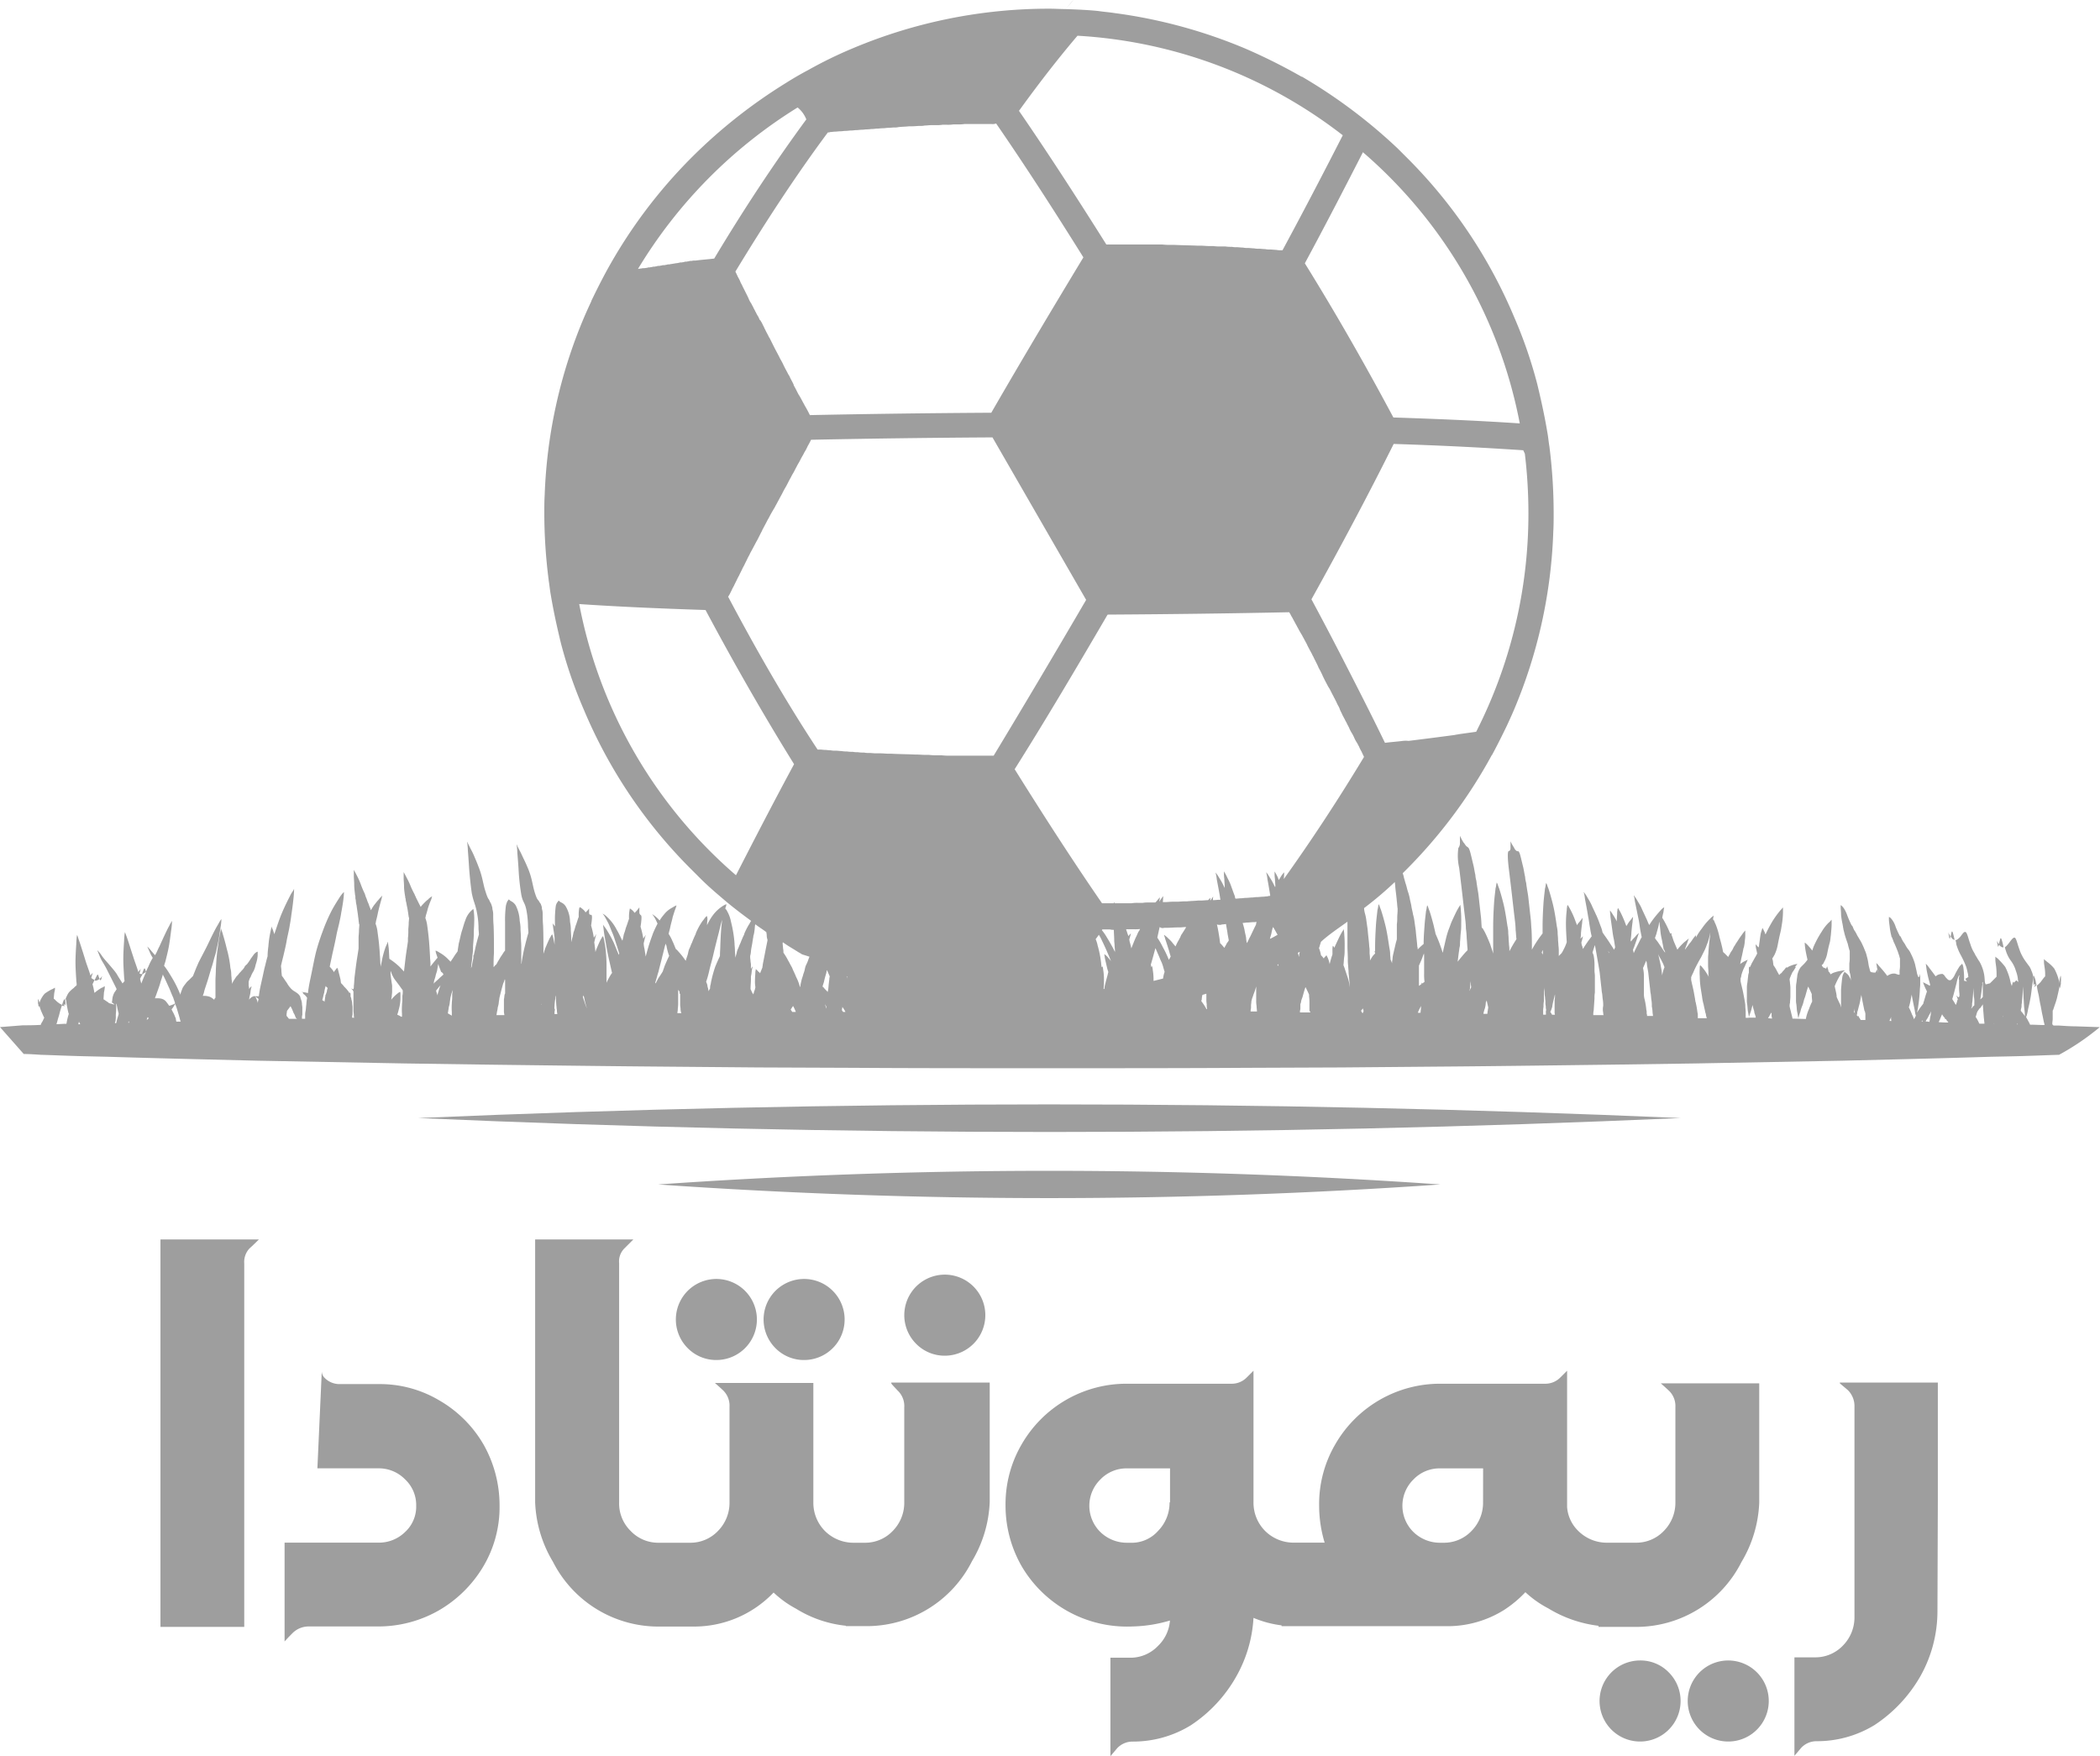 <svg id="logo_remontada" data-name="logo remontada" xmlns="http://www.w3.org/2000/svg" width="44.21" height="36.962" viewBox="0 0 44.21 36.962">
  <g id="Group_175170" data-name="Group 175170" transform="translate(3.378 26.087)">
    <path id="Path_65606" data-name="Path 65606" d="M40.6,321.655h1.764v-7.647a.417.417,0,0,1,.108-.316c.075-.067.141-.133.2-.191H40.6Z" transform="translate(-40.6 -313.5)" fill="#9e9e9e"/>
    <path id="Path_65607" data-name="Path 65607" d="M75.254,347.507a2.444,2.444,0,0,0-1.281-.341h-.807a.44.44,0,0,1-.325-.133.2.2,0,0,1-.058-.133l-.092,2.039h1.281a.773.773,0,0,1,.566.233.742.742,0,0,1,.233.557.724.724,0,0,1-.233.549.785.785,0,0,1-.566.225H72v2.08c.008-.008.058-.067.158-.166a.479.479,0,0,1,.349-.15h1.465a2.569,2.569,0,0,0,1.281-.341,2.609,2.609,0,0,0,.932-.924,2.444,2.444,0,0,0,.341-1.281,2.6,2.6,0,0,0-.341-1.29A2.545,2.545,0,0,0,75.254,347.507Z" transform="translate(-69.387 -344.121)" fill="#9e9e9e"/>
    <path id="Path_65608" data-name="Path 65608" d="M171.865,324.931a.853.853,0,1,0-.616-.25A.841.841,0,0,0,171.865,324.931Z" transform="translate(-160.149 -322.393)" fill="#9e9e9e"/>
    <path id="Path_65609" data-name="Path 65609" d="M194.065,324.931a.853.853,0,1,0-.616-.25A.841.841,0,0,0,194.065,324.931Z" transform="translate(-180.502 -322.393)" fill="#9e9e9e"/>
    <path id="Path_65610" data-name="Path 65610" d="M143.03,316.679a.447.447,0,0,1,.141.35v2.005a.843.843,0,0,1-.241.6.8.8,0,0,1-.591.25h-.25a.852.852,0,0,1-.591-.25.843.843,0,0,1-.241-.6v-2.513h-2.072c.008.008.067.058.166.15a.446.446,0,0,1,.141.349v2.014a.843.843,0,0,1-.241.6.8.8,0,0,1-.591.25H138a.8.8,0,0,1-.591-.25.809.809,0,0,1-.241-.6V314a.386.386,0,0,1,.108-.308l.191-.191H135.4v5.534a2.627,2.627,0,0,0,.374,1.248,2.491,2.491,0,0,0,2.18,1.365h.766a2.313,2.313,0,0,0,1.7-.716,2.148,2.148,0,0,0,.474.341,2.462,2.462,0,0,0,1.048.358v.008h.474a2.481,2.481,0,0,0,2.18-1.365,2.627,2.627,0,0,0,.374-1.248v-2.513H142.9C142.881,316.529,142.939,316.579,143.03,316.679Z" transform="translate(-127.512 -313.5)" fill="#9e9e9e"/>
    <path id="Path_65611" data-name="Path 65611" d="M229.665,323.831a.853.853,0,1,0-.616-.25A.841.841,0,0,0,229.665,323.831Z" transform="translate(-213.14 -321.384)" fill="#9e9e9e"/>
    <path id="Path_65612" data-name="Path 65612" d="M266.973,352.092h.832a2.481,2.481,0,0,0,2.18-1.365,2.627,2.627,0,0,0,.374-1.248v-2.513h-2.072c.008.008.067.058.166.15a.446.446,0,0,1,.141.349v2.005a.843.843,0,0,1-.241.6.8.8,0,0,1-.591.25h-.624a.852.852,0,0,1-.591-.25.779.779,0,0,1-.233-.5V346.7l-.141.141a.44.44,0,0,1-.325.133h-2.2a2.546,2.546,0,0,0-2.213,1.273,2.494,2.494,0,0,0-.341,1.29,2.7,2.7,0,0,0,.116.782h-.666a.852.852,0,0,1-.591-.25.843.843,0,0,1-.241-.6V346.7l-.141.141a.44.44,0,0,1-.325.133h-2.2a2.546,2.546,0,0,0-2.213,1.273,2.5,2.5,0,0,0-.341,1.29,2.569,2.569,0,0,0,.341,1.281,2.573,2.573,0,0,0,2.338,1.265,2.96,2.96,0,0,0,.782-.125.821.821,0,0,1-.25.533.8.8,0,0,1-.591.25H256.7v2.072c.008-.008.058-.067.141-.166a.443.443,0,0,1,.325-.141,2.317,2.317,0,0,0,1.223-.341,2.975,2.975,0,0,0,.957-1.023,2.822,2.822,0,0,0,.366-1.24,2.224,2.224,0,0,0,.591.158v.017h3.536a2.246,2.246,0,0,0,1.148-.341,2.441,2.441,0,0,0,.449-.374,2.2,2.2,0,0,0,.483.341,2.634,2.634,0,0,0,1.057.366Zm-9.028-2.621a.843.843,0,0,1-.241.6.74.74,0,0,1-.524.25h-.125a.8.8,0,0,1-.566-.225.774.774,0,0,1,0-1.107.76.76,0,0,1,.566-.233h.9v.716Zm6.6,0a.843.843,0,0,1-.241.6.8.8,0,0,1-.591.25h-.067a.8.8,0,0,1-.566-.225.774.774,0,0,1,0-1.107.76.76,0,0,1,.566-.233h.9Z" transform="translate(-236.701 -343.937)" fill="#9e9e9e"/>
    <path id="Path_65613" data-name="Path 65613" d="M405.265,420a.853.853,0,1,0,.616.25A.828.828,0,0,0,405.265,420Z" transform="translate(-374.128 -411.138)" fill="#9e9e9e"/>
    <path id="Path_65614" data-name="Path 65614" d="M427.565,420a.853.853,0,1,0,.616.25A.855.855,0,0,0,427.565,420Z" transform="translate(-394.572 -411.138)" fill="#9e9e9e"/>
    <path id="Path_65615" data-name="Path 65615" d="M454.957,349.717c.008.008.067.058.166.141a.471.471,0,0,1,.141.349v4.427a.843.843,0,0,1-.241.6.8.8,0,0,1-.591.25H454v2.072c.008-.008.058-.067.141-.166a.443.443,0,0,1,.324-.141,2.316,2.316,0,0,0,1.223-.341,3.024,3.024,0,0,0,.957-1.015,2.789,2.789,0,0,0,.366-1.381l.008-2.3V349.7h-2.064Z" transform="translate(-419.601 -346.688)" fill="#9e9e9e"/>
  </g>
  <g id="Group_175172" data-name="Group 175172" transform="translate(0 0)">
    <g id="Group_175171" data-name="Group 175171">
      <path id="Path_65616" data-name="Path 65616" d="M514.417,247.033h0a.008.008,0,0,1,.008-.008.082.082,0,0,0,.017-.05.026.026,0,0,0-.017.008c-.008,0-.008.008-.017.008,0-.033-.008-.092-.008-.141v-.017h0a.086.086,0,0,1,.008-.033.008.008,0,0,1,.008.008.411.411,0,0,1,.042.141.142.142,0,0,1,.008.058h-.008A.046.046,0,0,1,514.417,247.033Z" transform="translate(-471.596 -226.264)" fill="#9e9e9e"/>
      <path id="Path_65617" data-name="Path 65617" d="M505.742,237.48c-.017-.008-.025-.025-.042-.042.008-.025.017-.067.025-.1.017-.083.042,0,.075.158C505.783,237.5,505.767,237.5,505.742,237.48Z" transform="translate(-463.62 -217.559)" fill="#9e9e9e"/>
      <path id="Path_65618" data-name="Path 65618" d="M520.933,246.8a.029.029,0,0,1,.008.017.613.613,0,0,1,0,.125.163.163,0,0,1-.008.067.359.359,0,0,1-.008.042c0,.008-.008.008-.008,0s-.008-.025-.017-.05v-.008c.008-.067.017-.125.025-.158A.131.131,0,0,0,520.933,246.8Z" transform="translate(-477.555 -226.264)" fill="#9e9e9e"/>
      <path id="Path_65619" data-name="Path 65619" d="M493.5,235.7c.008-.025.008-.05.017-.083.017-.067.033,0,.067.15a.072.072,0,0,1-.05-.025C493.525,235.732,493.517,235.716,493.5,235.7Z" transform="translate(-452.435 -215.986)" fill="#9e9e9e"/>
      <path id="Path_65620" data-name="Path 65620" d="M505.225,238.025c-.008-.017-.008-.05-.017-.075a.182.182,0,0,0-.008-.05.368.368,0,0,0,.05.083C505.233,238.025,505.225,238.041,505.225,238.025Z" transform="translate(-463.162 -218.104)" fill="#9e9e9e"/>
      <path id="Path_65621" data-name="Path 65621" d="M492.925,235.925c-.008-.017-.008-.05-.017-.075a.181.181,0,0,0-.008-.05.66.66,0,0,0,.042.083C492.942,235.925,492.933,235.95,492.925,235.925Z" transform="translate(-451.885 -216.179)" fill="#9e9e9e"/>
      <path id="Path_65622" data-name="Path 65622" d="M15.767,252.825c-.008,0-.008,0-.017-.008a.026.026,0,0,0-.017-.008l.017.033.008.008h0c-.017,0-.033-.008-.05-.008H15.7c0-.017.008-.025.008-.042.017-.05.025-.083.042-.092l.008-.008a.036.036,0,0,1,.008.025h0v.008A.168.168,0,0,1,15.767,252.825Z" transform="translate(-14.394 -231.673)" fill="#9e9e9e"/>
      <path id="Path_65623" data-name="Path 65623" d="M25.25,246.9a.083.083,0,0,1-.008.033.089.089,0,0,1-.017.05q-.012.012-.025-.025A.185.185,0,0,0,25.25,246.9Z" transform="translate(-23.103 -226.355)" fill="#9e9e9e"/>
      <path id="Path_65624" data-name="Path 65624" d="M9.625,252.912c-.008.008-.008,0-.008,0s-.008-.017-.008-.025a.091.091,0,0,0-.008-.042v-.075c0-.008,0-.017.008-.008a.029.029,0,0,1,.008.017.566.566,0,0,1,.025.1v.008A.119.119,0,0,0,9.625,252.912Z" transform="translate(-8.801 -231.726)" fill="#9e9e9e"/>
      <path id="Path_65625" data-name="Path 65625" d="M23.983,246.545a.572.572,0,0,0,.025.067.181.181,0,0,1-.042.025.088.088,0,0,1-.067.008C23.95,246.545,23.967,246.486,23.983,246.545Z" transform="translate(-21.911 -226.008)" fill="#9e9e9e"/>
      <path id="Path_65626" data-name="Path 65626" d="M0,21.618l.5.566c.108,0,.225.008.358.017.283.008.632.025,1.048.033l.349.008c.541.017,1.148.033,1.831.05l1.34.033,3.1.058,1.731.025c1.373.017,2.6.033,3.736.042l1.972.017,2.022.008c1.157.008,2.347.008,3.495.008h1.1c1.2,0,2.446,0,3.645-.008l2.022-.008,1.972-.017c1.14-.008,2.355-.025,3.736-.042l1.731-.025,3.1-.058,1.34-.033c.666-.017,1.265-.033,1.789-.05l.391-.008c.408-.008.757-.025,1.04-.033a5.244,5.244,0,0,0,.857-.582l-.5-.017c-.108,0-.225-.008-.366-.017h-.108l-.008-.008-.017-.017v-.017c0-.033.008-.067.008-.1v-.166c0-.008,0-.008.008-.017l.025-.075c.017-.05.042-.116.058-.183s.033-.141.05-.225c0-.017.008-.042.008-.058a1.113,1.113,0,0,0-.116-.333.76.76,0,0,0-.15-.141c-.017-.017-.042-.033-.05-.042l-.017-.017v.058c0,.033.008.075.017.141a.91.91,0,0,1,.008.166l-.025.025-.075.1a.537.537,0,0,1-.075.067,1.292,1.292,0,0,0,.033.175c.017.075.025.15.042.225s.025.141.042.216.025.133.042.191a.031.031,0,0,0,.008.025c-.1,0-.2-.008-.308-.008-.008-.008-.008-.025-.017-.033-.008-.025-.025-.042-.033-.067a.363.363,0,0,1-.033-.058.031.031,0,0,1,.008-.025,1.061,1.061,0,0,0,.033-.15c.017-.067.033-.141.05-.233s.025-.191.042-.3c.008-.058.017-.108.017-.133a.479.479,0,0,0-.042-.141.332.332,0,0,0-.058-.108c-.025-.033-.05-.067-.067-.092s-.025-.033-.033-.05a.362.362,0,0,1-.033-.058.644.644,0,0,1-.058-.133c-.042-.108-.067-.241-.1-.25s-.067.042-.1.083a.675.675,0,0,1-.092.108c-.008,0-.008.008-.017.008.008.017.008.042.017.058a.706.706,0,0,0,.108.225.658.658,0,0,1,.108.216.691.691,0,0,1,.042.166c0,.025.008.042.008.067h0c-.017-.008-.025-.025-.042-.033l-.025.025c-.008.008-.017.017-.025.017l-.008.008a.091.091,0,0,1-.017-.033h0a.142.142,0,0,1-.008.058c0,.017-.008.025-.008.033s-.008.008-.008,0-.008-.025-.017-.05a1.263,1.263,0,0,0-.116-.341,1.509,1.509,0,0,0-.141-.158.221.221,0,0,0-.05-.042l-.017-.017V20.2c0,.033.008.083.017.15a1.54,1.54,0,0,1,.008.208l-.025.025-.075.075h0l-.025.025c-.008.008-.017.017-.025.017a.008.008,0,0,0-.008.008l-.008-.008c-.008,0-.008.008-.017.008a.106.106,0,0,1-.05.008.064.064,0,0,0-.008-.025c-.008-.025-.008-.1-.017-.158a.809.809,0,0,0-.042-.166.839.839,0,0,0-.058-.125,1.232,1.232,0,0,1-.067-.108.362.362,0,0,1-.033-.058c-.008-.017-.025-.042-.033-.058a.72.72,0,0,1-.058-.141c-.042-.108-.067-.241-.1-.258s-.058.025-.092.067a.316.316,0,0,1-.092.092.05.05,0,0,1-.033.008.246.246,0,0,1,.017.083,1.11,1.11,0,0,0,.1.241,2.085,2.085,0,0,1,.108.233c.017.05.025.1.042.166a.106.106,0,0,0,.008.05.292.292,0,0,1-.067.042.063.063,0,0,1,.017.033c.017.017.017.025.017.025a.026.026,0,0,1-.017-.008.36.36,0,0,0-.042-.008v-.058a1.688,1.688,0,0,0-.017-.233c-.008-.025-.008-.042-.017-.05a.029.029,0,0,0-.008-.017l-.05.05a1.551,1.551,0,0,0-.108.191.288.288,0,0,1-.067.092.051.051,0,0,1-.058.008c-.008,0-.017-.008-.025-.017l-.025-.025a.115.115,0,0,1-.025-.033c-.008-.008-.017-.017-.017-.025l-.008-.008A.05.05,0,0,1,40.9,20.5a.211.211,0,0,0-.1.017.174.174,0,0,0-.05.033c-.05-.067-.092-.125-.125-.166a.805.805,0,0,0-.058-.075l-.025-.025s.008.05.017.125a2.674,2.674,0,0,0,.067.283c0,.008.008.025.008.033s-.008.017-.008.025a.337.337,0,0,0-.075-.042.379.379,0,0,0-.067-.033s.008.025.025.067.033.075.058.125l-.025.075c-.017.058-.033.116-.05.166a.031.031,0,0,1-.008.025,1.687,1.687,0,0,0-.108.15c-.008.008-.008.017-.017.025a.063.063,0,0,1,.008-.033,3.521,3.521,0,0,0,.05-.424c0-.042.008-.092.008-.133V20.5a.026.026,0,0,1-.008.017v.017c0,.008-.008.008-.008.017s-.025.025-.033-.008a.442.442,0,0,1-.025-.092c-.008-.042-.025-.108-.033-.15a1.089,1.089,0,0,0-.042-.125c-.017-.042-.033-.075-.05-.108a.344.344,0,0,0-.058-.092.56.56,0,0,1-.058-.092c-.017-.033-.042-.058-.058-.092h0a.49.49,0,0,1-.033-.067A.1.1,0,0,0,40,19.7v.008h0a2.13,2.13,0,0,1-.092-.2.492.492,0,0,0-.075-.15c-.042-.058-.067-.058-.067-.058v.05c0,.033.008.092.017.158a1.194,1.194,0,0,0,.033.183.064.064,0,0,0,.017.042c.008.017.008.033.017.042a.348.348,0,0,0,.033.083c.025.058.05.116.075.183.008.033.025.067.033.108,0,.008.008.017.008.025v.133a.512.512,0,0,1-.008.116v.092h-.025c-.008,0-.017-.008-.025-.008s-.017-.008-.025-.008a.029.029,0,0,1-.017-.008h-.042a.237.237,0,0,0-.1.033c-.008.008-.017.008-.025.017a2.246,2.246,0,0,0-.15-.183c-.025-.025-.042-.05-.058-.067L39.5,20.27s.008.042.017.108c.008.025.017.067.025.1h0l-.025-.075a.036.036,0,0,0-.008.025.182.182,0,0,0-.025.042h-.008a.23.23,0,0,1-.075-.008h-.008c-.008,0-.025-.017-.033-.067a.713.713,0,0,1-.025-.108,1.071,1.071,0,0,0-.033-.158A.623.623,0,0,0,39.259,20c-.017-.042-.033-.083-.05-.116a.688.688,0,0,0-.058-.108c-.017-.033-.042-.067-.058-.1a.621.621,0,0,0-.058-.1h0c-.017-.033-.025-.058-.033-.075a.1.1,0,0,0-.017-.025v.008h0a2.262,2.262,0,0,1-.092-.208.707.707,0,0,0-.075-.158c-.042-.058-.067-.067-.067-.067V19.1c0,.033.008.092.008.158a1.666,1.666,0,0,0,.033.2c0,.017.008.033.008.05s.008.033.008.05l.025.1c.017.067.042.133.067.208.008.033.017.075.033.125,0,.008.008.017.008.025v.133a.63.63,0,0,1-.008.125v.158c0,.008.008.017.008.033a.031.031,0,0,0,.008.025c0,.017.008.033.008.05a.955.955,0,0,0,.017.116.249.249,0,0,0-.033-.083.22.22,0,0,0-.075-.092c-.008-.008-.017-.017-.025-.017a.008.008,0,0,1-.008-.008.1.1,0,0,0-.017.025.261.261,0,0,0-.033.1c-.008.058-.017.15-.025.25v.374c0-.008-.008-.017-.008-.033a.3.3,0,0,0-.033-.075c-.008-.025-.025-.05-.033-.075-.008-.008-.008-.025-.017-.033a.562.562,0,0,0-.017-.116c-.008-.042-.017-.075-.025-.116a1.493,1.493,0,0,1,.116-.233.4.4,0,0,1,.075-.083.1.1,0,0,0,.025-.017.514.514,0,0,0-.075.008.959.959,0,0,0-.166.042.209.209,0,0,0-.058.033c-.008-.008-.017-.017-.017-.025s-.025-.025-.033-.042v-.017c-.017-.05-.025-.083-.025-.083a.029.029,0,0,0-.008.017c-.008.008-.008.025-.017.033l-.008-.008a.406.406,0,0,1-.058-.025c-.008-.017-.017-.025-.025-.042a.141.141,0,0,0,.05-.067.567.567,0,0,0,.067-.183c.017-.083.033-.158.05-.216s.017-.116.025-.158c.008-.092.017-.175.017-.233v-.1l-.017.017a.274.274,0,0,1-.05.05.935.935,0,0,0-.141.183,2.127,2.127,0,0,0-.175.325l-.025.075a.884.884,0,0,0-.075-.092.375.375,0,0,0-.058-.058c-.017-.017-.025-.017-.025-.017a.907.907,0,0,0,.008.1c.008.067.025.15.05.258h0a.728.728,0,0,1-.067.083l-.075.075a.372.372,0,0,0-.058.116.3.3,0,0,0-.017.092c-.008.033-.008.075-.017.125s-.008.083-.008.125v.225a.405.405,0,0,0,.008.1c.008.067.008.116.017.158a.8.8,0,0,1,.017.1.131.131,0,0,1,.008.033.086.086,0,0,0,.008-.033c.008-.025.017-.058.033-.1a.783.783,0,0,1,.05-.15c.008-.025.017-.058.025-.092s.025-.067.033-.1c.017-.058.033-.125.058-.191.025.05.05.1.075.158v.033c0,.042.008.083.008.125l-.025.05c-.008.025-.025.058-.033.083s-.025.058-.033.083a1.007,1.007,0,0,0-.042.15l-.283-.008v-.017l-.025-.1c-.008-.042-.025-.092-.033-.141a.23.23,0,0,1,.008-.075c0-.042.008-.092.008-.133v-.141a.716.716,0,0,0-.008-.133c0-.033-.008-.058-.008-.092a.574.574,0,0,1,.025-.067c.008-.025.025-.05.033-.075a.564.564,0,0,0,.05-.075.246.246,0,0,1,.025-.033h-.017c0-.008.008-.008.008-.017s.017-.017.017-.025l.017-.017.008-.008a.266.266,0,0,0-.058.008.685.685,0,0,0-.133.05.063.063,0,0,1-.033.017l-.008-.008-.025.025c-.008.008-.017.025-.025.033a.362.362,0,0,0-.05.058.008.008,0,0,1-.008.008.1.1,0,0,0-.042.042.008.008,0,0,0-.008-.008c-.017-.033-.033-.058-.05-.092s-.042-.075-.067-.108c0-.025-.008-.042-.008-.067a.361.361,0,0,0-.008-.042c0-.008-.008-.025-.008-.033a.732.732,0,0,0,.05-.083.837.837,0,0,0,.067-.216c.017-.083.033-.166.05-.233s.025-.125.033-.175a1.757,1.757,0,0,0,.025-.258V19.1l-.017.017c-.008.017-.033.033-.05.058a2,2,0,0,0-.15.208,2.8,2.8,0,0,0-.15.283.141.141,0,0,1-.017-.042l-.033-.067a.1.1,0,0,0-.017-.025s-.008.033-.025.083-.025.15-.042.258c0,.025-.008.042-.008.067a.141.141,0,0,1-.05-.05c-.017-.008-.017-.017-.017-.017a.56.56,0,0,0,.008.083c.008.033.017.075.025.116-.017.025-.025.05-.042.075-.025.042-.05.092-.075.133-.008.025-.025.05-.033.075a.026.026,0,0,0-.017-.008.121.121,0,0,0-.008.05v.075a.3.3,0,0,0-.017.092c-.008.042-.008.083-.017.133s-.008.083-.008.125v.225a.405.405,0,0,0,.008.1c.008.067.008.116.017.158a.8.8,0,0,1,.017.1v.017h-.067V21.3c0-.042-.008-.083-.008-.125s-.008-.083-.017-.133-.017-.092-.025-.133c-.017-.092-.042-.175-.058-.258v-.058a.2.2,0,0,0,.017-.067.913.913,0,0,1,.075-.191.406.406,0,0,1,.025-.058.141.141,0,0,0,.017-.042c.008-.008.008-.025.017-.025A.008.008,0,0,1,36.8,20.2a.5.5,0,0,0-.058.025.545.545,0,0,0-.108.067c.008-.025.008-.05.017-.075.008-.058.025-.108.033-.158.008-.025.008-.05.017-.075a.05.05,0,0,1,.008-.033c0-.008.008-.025.008-.033a.83.83,0,0,0,.017-.133.552.552,0,0,0,.008-.108v-.092a.727.727,0,0,0-.067.083c-.017.025-.05.067-.075.108s-.058.083-.083.133h0V19.9a.026.026,0,0,1-.008.017.277.277,0,0,0-.025.05h0a.464.464,0,0,1-.042.067c-.017.025-.025.05-.042.075-.008.008-.008.017-.017.033l-.075-.075c-.008-.008-.025-.017-.033-.033-.017-.092-.042-.191-.075-.308a1.594,1.594,0,0,0-.083-.275c-.017-.033-.025-.058-.033-.075a.1.1,0,0,0-.017-.025s-.008.033-.025.092a1.375,1.375,0,0,0-.042.266c-.017.116-.025.216-.033.316,0,.05-.008.092-.008.141v.15c0,.05.008.108.008.166a.283.283,0,0,0,.008.083.362.362,0,0,0-.033-.058.929.929,0,0,0-.1-.141.23.23,0,0,0-.05-.05.144.144,0,0,0-.008.058,1.186,1.186,0,0,0,0,.175,1.863,1.863,0,0,0,.025.283c.008.05.017.1.025.158a1.071,1.071,0,0,0,.033.158c.008.05.025.108.033.158a.243.243,0,0,1,.017.075c.008.017.008.033.017.05h-.191v-.083a.36.36,0,0,0-.008-.042,1.858,1.858,0,0,0-.033-.191.031.031,0,0,0-.008-.025c0-.017-.008-.042-.008-.058-.008-.05-.017-.092-.025-.141-.017-.092-.042-.183-.058-.266v-.058a.976.976,0,0,1,.042-.092,1.741,1.741,0,0,1,.083-.175c.025-.05.058-.108.083-.15l.075-.15c.025-.05.042-.108.067-.166a1.62,1.62,0,0,0,.05-.191,1.832,1.832,0,0,0,.058-.275.94.94,0,0,1,.017-.1l-.017.017a.265.265,0,0,0-.058.05,1.307,1.307,0,0,0-.175.208,1.272,1.272,0,0,0-.125.191v-.05a.726.726,0,0,0-.067.083.62.62,0,0,1-.075.1c-.025.042-.058.075-.083.116h0v-.008l-.008.008c.05-.125.083-.233.083-.233l-.017.017c-.008.008-.033.025-.05.042a.539.539,0,0,0-.075.067.911.911,0,0,0-.083.092c-.008.008-.008.017-.017.017l-.075-.175h0l-.025-.075a.572.572,0,0,0-.025-.067.014.014,0,1,0-.017,0c-.008-.017-.008-.025-.017-.042a2.187,2.187,0,0,0-.141-.283c-.008-.008-.008-.017-.017-.025.008-.05.017-.083.025-.116.008-.067.017-.108.017-.108a.1.1,0,0,1-.025.017.376.376,0,0,0-.058.058,2.254,2.254,0,0,0-.183.225l-.05.075c-.008-.008-.008-.025-.017-.033-.017-.042-.033-.083-.05-.116-.033-.075-.067-.141-.092-.2s-.058-.108-.083-.15a.6.6,0,0,0-.058-.092.247.247,0,0,0-.025-.033.083.083,0,0,0,.008.033c.008.025.008.058.017.1.017.083.042.208.075.366.017.075.025.166.042.258l.025.125c-.008.008-.008.017-.017.025l-.05.1-.05.1c-.017.033-.033.067-.05.108h0c-.008-.025-.008-.042-.017-.067.008-.017.008-.033.017-.042.067-.183.108-.316.108-.316l-.017.017a.274.274,0,0,0-.05.05c-.017.025-.05.05-.075.083-.008.008-.017.025-.025.033,0-.008-.008-.017-.008-.033a1.282,1.282,0,0,0,.017-.158q.012-.137.025-.225c0-.033.008-.067.008-.083a.049.049,0,0,1,.008-.033,1.259,1.259,0,0,1-.083.108c-.025.033-.042.067-.067.1v-.008a2.469,2.469,0,0,0-.116-.275c-.017-.033-.033-.058-.042-.075a.1.1,0,0,0-.017-.025.064.064,0,0,1-.008.025c0,.017-.008.042-.008.083s-.008.1-.008.175a.95.95,0,0,0-.075-.133c-.042-.067-.067-.1-.067-.1V19.2c0,.017.008.05.008.083.008.075.025.183.042.308a1.857,1.857,0,0,0,.033.191c.008.05.017.108.025.158l-.025.05c-.025-.05-.058-.092-.083-.133-.042-.067-.083-.125-.125-.183-.008-.017-.025-.033-.033-.05A.652.652,0,0,0,33.7,19.5c-.017-.042-.033-.092-.05-.133s-.033-.083-.05-.116c-.033-.075-.067-.141-.092-.2a1.207,1.207,0,0,0-.083-.15.6.6,0,0,0-.058-.092.247.247,0,0,0-.025-.033.083.083,0,0,0,.008.033,1.022,1.022,0,0,1,.017.108c.017.092.042.216.067.374.017.075.025.166.042.25a1.47,1.47,0,0,0,.033.166l-.075.1c-.033.05-.075.108-.108.166-.008-.017-.008-.042-.017-.058a.246.246,0,0,1-.017-.083.913.913,0,0,0,.033-.125l-.017.017-.033.033v-.017a.478.478,0,0,0,.008-.1c.008-.083.017-.15.025-.216,0-.033.008-.058.008-.083a.049.049,0,0,1,.008-.033,1.26,1.26,0,0,1-.083.108.253.253,0,0,0-.042.058.572.572,0,0,0-.025-.067,1.756,1.756,0,0,0-.116-.266c-.017-.033-.033-.058-.042-.075A.1.1,0,0,0,33,19.047a.064.064,0,0,1-.008.025c0,.017-.008.05-.008.083a2.388,2.388,0,0,0-.017.291c0,.116.008.25.017.383a.9.9,0,0,1-.067.158.6.6,0,0,1-.042.075l-.025.025-.017.017-.017.017v-.083a.856.856,0,0,0-.008-.141c0-.042-.008-.092-.008-.133s-.008-.092-.008-.133-.008-.092-.017-.133c-.025-.175-.05-.333-.083-.466s-.067-.25-.092-.325c-.017-.042-.025-.067-.033-.092l-.017-.033a.131.131,0,0,1-.008.033.543.543,0,0,1-.017.092c-.008.083-.025.2-.033.333s-.017.3-.017.466v.141c-.025.033-.058.075-.092.125a2.463,2.463,0,0,0-.133.216c0-.141,0-.283-.008-.424-.008-.075-.008-.15-.017-.225l-.025-.225-.025-.225c-.008-.075-.025-.15-.033-.216-.008-.033-.008-.075-.017-.108a.487.487,0,0,1-.017-.108c-.017-.067-.025-.141-.042-.208-.033-.133-.058-.25-.075-.291s-.025-.042-.033-.042a.05.05,0,0,1-.033-.008.152.152,0,0,1-.05-.067.888.888,0,0,1-.075-.133v.141c0,.058-.025.058-.042.067s-.025.116.008.383c.017.133.033.275.05.416s.033.291.05.433c.008.075.017.141.025.216a1.894,1.894,0,0,1,.017.216c.008.058.008.125.017.183,0,.008-.008.008-.008.017-.05.075-.092.15-.141.241a.716.716,0,0,0-.008-.133c0-.042-.008-.092-.008-.133s-.008-.092-.008-.133-.008-.092-.017-.133c-.025-.166-.05-.333-.083-.466s-.067-.25-.092-.325c-.017-.042-.025-.067-.033-.092l-.017-.033a.131.131,0,0,1-.008.033.543.543,0,0,1-.017.092c-.008.083-.025.2-.033.333s-.017.3-.017.466v.574c-.017-.067-.042-.125-.058-.183-.042-.108-.083-.2-.116-.266-.017-.033-.033-.058-.042-.075a.1.1,0,0,0-.017-.025.064.064,0,0,1-.008.025v-.025c-.008-.075-.008-.15-.017-.225l-.025-.225-.025-.225c-.008-.075-.025-.15-.033-.216-.008-.033-.008-.075-.017-.108a.487.487,0,0,1-.017-.108c-.017-.067-.025-.141-.042-.208-.033-.133-.058-.25-.075-.3s-.025-.058-.033-.067-.025-.017-.042-.033-.033-.05-.058-.075a1.315,1.315,0,0,1-.075-.141v.15a.166.166,0,0,1-.033.108,1.152,1.152,0,0,0,.017.416c.017.133.033.275.05.416s.033.291.05.433c.008.075.017.141.025.216a1.893,1.893,0,0,1,.017.216,1.9,1.9,0,0,1,.017.208c.008.067.008.141.017.208V20l-.042.042c-.05.058-.108.125-.166.2l.025-.2c.008-.033.008-.075.017-.108s.008-.075.008-.108c.008-.067.008-.141.017-.208s.008-.125.008-.183a2.683,2.683,0,0,0-.008-.283c0-.033-.008-.067-.008-.083v-.025a.967.967,0,0,0-.058.092c-.033.058-.075.15-.125.258-.025.058-.042.116-.067.175a1.808,1.808,0,0,0-.058.2c-.008.033-.017.075-.025.108s-.017.075-.025.108-.008.05-.017.067c-.017-.067-.042-.125-.058-.175-.033-.092-.067-.166-.092-.225-.008-.05-.025-.108-.033-.15-.033-.133-.067-.25-.092-.325-.017-.042-.025-.067-.033-.092l-.017-.033a.131.131,0,0,1-.008.033.543.543,0,0,1-.017.092c-.008.083-.025.2-.033.333-.008.108-.017.233-.017.358a1.388,1.388,0,0,0-.125.116.162.162,0,0,0-.008-.058c-.008-.116-.025-.233-.033-.341l-.025-.175a.982.982,0,0,0-.033-.166c-.008-.058-.025-.108-.033-.166s-.025-.108-.033-.158a1.109,1.109,0,0,0-.042-.158c-.017-.05-.025-.1-.042-.15s-.025-.092-.042-.141v-.008a.517.517,0,0,0-.025-.083l.05-.05a10.553,10.553,0,0,0,1.822-2.43.008.008,0,0,1,.008-.008c.108-.2.208-.4.308-.607.05-.108.1-.216.15-.333A10.518,10.518,0,0,0,32.7,11.2v-.008h0c.008-.125.008-.258.008-.383A11.191,11.191,0,0,0,32.619,9.4h0c-.017-.1-.025-.2-.042-.291-.058-.349-.133-.691-.216-1.032a9.58,9.58,0,0,0-.483-1.4A10.443,10.443,0,0,0,29.6,3.3l-.175-.175h0A11.094,11.094,0,0,0,27.41,1.614H27.4a12.034,12.034,0,0,0-1.182-.591A10.708,10.708,0,0,0,23.457.274c-.108-.017-.225-.025-.333-.042C22.891.208,22.667.2,22.434.191L22.6,0h0c-.058.058-.108.125-.166.191-.116,0-.225-.008-.341-.008a10.641,10.641,0,0,0-4.136.832,8.931,8.931,0,0,0-.94.458q-.237.125-.474.275a10.939,10.939,0,0,0-1.964,1.548,10.553,10.553,0,0,0-1.822,2.43c-.108.2-.208.4-.308.607V6.34c-.05.108-.1.216-.15.333a10.518,10.518,0,0,0-.832,3.744c-.008.133-.008.258-.008.391a11.059,11.059,0,0,0,.092,1.4v.008c.017.1.025.2.042.291.058.349.133.691.216,1.032a9.579,9.579,0,0,0,.483,1.4,10.443,10.443,0,0,0,2.28,3.378l.175.175c.158.158.325.3.5.449s.374.3.566.441a.362.362,0,0,0-.033.058,1.208,1.208,0,0,0-.083.15h0v-.008a.064.064,0,0,1-.008.025.282.282,0,0,0-.025.067h0a.976.976,0,0,0-.042.092c-.017.033-.025.067-.042.1s-.025.067-.042.1-.025.067-.033.108c-.008.025-.017.058-.025.083v-.008c0-.05-.008-.1-.008-.15s-.008-.1-.008-.141a2.616,2.616,0,0,0-.075-.458.705.705,0,0,0-.083-.225c-.008-.025-.025-.033-.033-.05a.026.026,0,0,1-.008-.017s-.008.025-.025.067a.77.77,0,0,0-.042.233c-.017.125-.025.283-.033.474,0,.075-.008.15-.008.233,0,.008-.008.017-.008.025-.025.05-.058.125-.092.208a2.583,2.583,0,0,0-.083.3c-.008.025-.008.058-.017.083a.23.23,0,0,0-.008.075.362.362,0,0,0-.033.058c0-.017-.008-.042-.008-.058a.243.243,0,0,1-.017-.075.573.573,0,0,0-.025-.067,2.042,2.042,0,0,0,.067-.241c.025-.108.058-.216.083-.325s.05-.208.075-.308.05-.191.067-.266.042-.15.05-.208c.033-.108.05-.175.067-.216a.2.2,0,0,0,.017-.067.064.064,0,0,0-.025.008.477.477,0,0,0-.058.033.782.782,0,0,0-.183.166,1.14,1.14,0,0,0-.141.233v-.017c0-.05.008-.083.008-.108s0-.042-.008-.05V19.28s-.025.008-.058.058c-.017.025-.042.05-.067.092a1.207,1.207,0,0,0-.083.15h0v-.008a.064.064,0,0,1-.008.025.282.282,0,0,0-.025.067h0a.976.976,0,0,0-.042.092c-.017.033-.025.067-.042.1s-.025.067-.042.1-.025.067-.033.108-.025.075-.033.108c-.008.017-.008.033-.017.05a1.545,1.545,0,0,0-.15-.191.376.376,0,0,0-.058-.058c-.025-.058-.042-.108-.067-.158a.949.949,0,0,0-.083-.158c.008-.05.025-.092.033-.141.017-.083.042-.158.05-.208.033-.108.05-.158.067-.2a.268.268,0,0,1,.017-.05.064.064,0,0,0-.025.008.477.477,0,0,0-.058.033.533.533,0,0,0-.183.15.979.979,0,0,0-.092.125.494.494,0,0,0-.067-.067.521.521,0,0,0-.092-.067.426.426,0,0,1,.058.083c.017.025.033.067.058.116-.033.067-.067.133-.1.216-.017.05-.033.092-.05.141s-.033.1-.05.158-.033.116-.05.183v-.008c-.008-.05-.017-.108-.025-.158a.562.562,0,0,1-.017-.116c.025-.108.042-.175.042-.175a.1.1,0,0,0-.017.025c-.008.017-.025.033-.033.05a1.842,1.842,0,0,0-.058-.25c.025-.158.025-.233.008-.241a.074.074,0,0,1-.033-.067v-.1a.688.688,0,0,1-.075.092l-.025.025a.317.317,0,0,0-.042-.05c-.017-.017-.033-.025-.042-.033a.026.026,0,0,0-.017-.008v.008a.36.36,0,0,0-.008.042.771.771,0,0,0-.008.166c-.017.042-.033.1-.058.166-.017.042-.025.092-.042.133a.257.257,0,0,0-.017.067c-.008.025-.008.05-.017.067a.031.031,0,0,1-.008.025c-.042-.083-.075-.158-.116-.225a.946.946,0,0,0-.208-.275.308.308,0,0,0-.092-.067.426.426,0,0,1,.058.083c.017.033.042.075.067.125s.05.125.083.2.058.166.092.266c.017.05.033.108.05.158a.05.05,0,0,1-.008.033c-.042-.092-.075-.183-.108-.258a2.477,2.477,0,0,0-.158-.283.675.675,0,0,0-.05-.067.1.1,0,0,0-.017-.025s.008.042.017.125.033.2.058.349.067.325.108.508c0,.008.008.025.008.033a.877.877,0,0,0-.058.092c-.017.033-.042.075-.058.116v-.374c0-.108-.008-.216-.017-.308s-.025-.166-.033-.216c-.008-.025-.008-.05-.017-.058a.036.036,0,0,0-.008-.025l-.017.017a.478.478,0,0,1-.033.058c-.025.05-.058.125-.092.208-.008.017-.008.033-.017.05,0-.025-.008-.058-.008-.083-.008-.042-.008-.083-.017-.116.025-.116.042-.175.042-.175a.1.1,0,0,0-.017.025c-.008.017-.025.033-.033.05a1.977,1.977,0,0,0-.058-.258c.025-.158.025-.225,0-.225s-.042-.008-.042-.042v-.092a.425.425,0,0,1-.075.083.237.237,0,0,0-.058-.067c-.017-.017-.033-.025-.042-.033a.026.026,0,0,0-.017-.008L12.2,19.1c0,.008-.008.017-.008.033a.772.772,0,0,0-.008.166c-.017.033-.033.1-.058.166-.017.042-.025.092-.042.133a.257.257,0,0,0-.017.067c-.008.025-.008.05-.017.067l-.025.1v-.092c0-.067-.008-.125-.008-.183s-.008-.108-.017-.158a.649.649,0,0,0-.092-.325.222.222,0,0,0-.1-.083.115.115,0,0,1-.033-.025.026.026,0,0,0-.017-.008l-.008.008c0,.008-.008.017-.017.025a.2.2,0,0,0-.033.083,2.227,2.227,0,0,0-.017.341V19.5a.182.182,0,0,0-.033-.042.1.1,0,0,0-.017-.025s.008.042.017.125q.012.062.025.175v.15c-.008-.05-.017-.092-.025-.133-.008-.025-.008-.05-.017-.058a.036.036,0,0,0-.008-.025l-.017.017a.477.477,0,0,1-.033.058c-.025.05-.058.125-.092.208-.017.042-.025.075-.042.125h0c0-.208,0-.424-.008-.6-.008-.092-.008-.175-.008-.233s-.008-.083-.017-.116v-.008h0V19.1a.387.387,0,0,0-.025-.075c-.008-.017-.025-.033-.033-.05s-.008-.017-.017-.025-.017-.025-.025-.033a.743.743,0,0,1-.042-.108c-.033-.092-.058-.241-.083-.333a1.59,1.59,0,0,0-.075-.216c-.025-.058-.05-.116-.075-.166s-.05-.108-.075-.158c-.05-.092-.083-.166-.083-.166a.233.233,0,0,0,.008.05c0,.033.008.075.008.125.008.1.017.208.025.333a4.763,4.763,0,0,0,.058.549.584.584,0,0,0,.05.158.563.563,0,0,1,.05.133c.008.033.017.083.025.141a1.914,1.914,0,0,1,.017.233c0,.042.008.092.008.141-.025.083-.05.183-.075.283s-.05.225-.067.341a.05.05,0,0,1-.008.033v-.366c0-.067-.008-.133-.008-.2s-.008-.125-.008-.183-.008-.108-.017-.158a.8.8,0,0,0-.083-.325.25.25,0,0,0-.1-.092.115.115,0,0,1-.033-.025.026.026,0,0,0-.017-.008l-.008.008c0,.008-.008.017-.017.025a.456.456,0,0,0-.033.1,2.317,2.317,0,0,0-.017.341v.6a.352.352,0,0,0-.042.058l-.05.075c-.017.025-.033.058-.05.083s-.025.05-.042.075c-.008.008-.025.017-.033.033l-.025.025c0-.092,0-.191.008-.291,0-.208,0-.416-.008-.591-.008-.092-.008-.175-.008-.225s-.008-.083-.017-.116V19.13h0v-.017a.517.517,0,0,0-.025-.083c-.008-.025-.025-.042-.033-.067-.008-.008-.008-.025-.017-.033s-.017-.025-.025-.042a.9.9,0,0,1-.042-.116c-.033-.092-.058-.233-.083-.325a1.76,1.76,0,0,0-.075-.225c-.025-.067-.05-.125-.075-.183a1.428,1.428,0,0,0-.075-.158l-.083-.166a.233.233,0,0,0,.008.05c0,.033.008.075.008.125q.012.15.025.349c.008.133.033.391.058.558a1.531,1.531,0,0,0,.05.191,1.591,1.591,0,0,1,.05.175c.008.042.017.083.025.141a1.688,1.688,0,0,1,.017.233c0,.042.008.092.008.133-.025.083-.05.175-.075.283-.008.05-.025.108-.033.158a.008.008,0,0,0-.008-.008v.058l-.025.125c0,.017-.008.033-.008.058-.008.008-.008.017-.017.033.008-.05.008-.092.017-.141s.008-.108.017-.158a1.007,1.007,0,0,0,.008-.158c.008-.1.017-.2.017-.283s.008-.158.008-.225a1.368,1.368,0,0,0-.008-.225.36.36,0,0,0-.008-.042V19.13a.43.43,0,0,0-.058.05.489.489,0,0,0-.116.2c-.025.058-.042.133-.067.208s-.042.175-.067.266L9.636,20a.063.063,0,0,1-.008.033,1.217,1.217,0,0,0-.075.108l-.05.075c-.008.008-.008.017-.017.025l-.05-.05a.777.777,0,0,0-.183-.141.477.477,0,0,0-.058-.033.064.064,0,0,0-.025-.008.269.269,0,0,0,.017.075l.025.075-.017.017c-.033.042-.083.1-.133.166V20.27c0-.042-.008-.083-.008-.116-.008-.158-.017-.316-.033-.458q-.012-.112-.025-.2a.668.668,0,0,0-.033-.15c0-.008-.008-.017-.008-.025s.008-.025.008-.042c.017-.058.033-.108.042-.15a1.926,1.926,0,0,1,.067-.183.212.212,0,0,0,.017-.058.064.064,0,0,0,.008-.025.1.1,0,0,1-.025.017.266.266,0,0,0-.058.05.607.607,0,0,0-.083.075.75.75,0,0,0-.075.083c-.008-.008-.008-.025-.017-.033a10146.329,10146.329,0,0,0-.083-.166h0c-.008-.025-.025-.05-.025-.058a.064.064,0,0,1-.008-.025v.008h0a1.663,1.663,0,0,1-.083-.175,1.428,1.428,0,0,0-.075-.158c-.042-.083-.067-.125-.067-.125v.133c0,.042.008.108.008.166s.008.116.017.175a.36.36,0,0,0,.008.042.075.075,0,0,0,.008.042A.3.3,0,0,0,8.554,19c.008.058.025.116.033.183.008.033.008.067.017.108a.031.031,0,0,0,.008.025c0,.042-.008.083-.008.125s-.008.092-.008.141a1.172,1.172,0,0,1-.008.166v.067c-.017.125-.042.266-.058.416-.008.075-.017.141-.025.216h0c-.05-.05-.092-.1-.133-.133a1.394,1.394,0,0,0-.175-.133h0c-.008-.108-.008-.191-.017-.25a.928.928,0,0,0-.017-.108.036.036,0,0,0-.008.025c-.008.017-.017.042-.033.075a1.769,1.769,0,0,0-.083.3l-.025.125c0-.033-.008-.067-.008-.1-.008-.15-.017-.3-.033-.441-.008-.067-.017-.133-.025-.191a.668.668,0,0,0-.033-.15c0-.008-.008-.017-.008-.025s.008-.033.008-.05c.017-.067.033-.133.042-.183.025-.108.05-.2.067-.258a.422.422,0,0,0,.017-.075.064.064,0,0,0,.008-.025l-.025.025a.543.543,0,0,0-.058.067c-.025.025-.05.058-.083.1s-.05.075-.075.116c-.008-.017-.008-.033-.017-.05-.017-.033-.025-.075-.042-.108s-.025-.075-.042-.108h0a.766.766,0,0,1-.025-.075.064.064,0,0,1-.008-.025V18.8h0a2.033,2.033,0,0,1-.083-.2,1.621,1.621,0,0,0-.075-.166c-.042-.083-.067-.125-.067-.125v.133c0,.05.008.108.008.175s.008.133.017.208c0,.017.008.033.008.058a.142.142,0,0,0,.008.058.562.562,0,0,0,.017.116c.008.075.025.158.033.241.008.042.008.083.017.133a.031.031,0,0,0,.008.025c0,.042-.008.092-.008.141s-.008.092-.008.141v.225c-.017.125-.042.258-.058.391l-.025.2c-.008.067-.008.133-.017.2a.162.162,0,0,1-.008.067.268.268,0,0,1-.05-.017l.008.008.017.017c.008.008.017.017.017.025s.008.008.008.017v.391c0,.042.008.083.008.108a.106.106,0,0,0,.008.05H7.414a.207.207,0,0,1,.008-.067V21.2c0-.025-.008-.058-.008-.083a.3.3,0,0,0-.017-.083.12.12,0,0,0-.017-.058v-.05a.086.086,0,0,0-.008-.033.026.026,0,0,0-.017.008.174.174,0,0,0-.033-.05.676.676,0,0,0-.075-.083.538.538,0,0,0-.067-.075c-.008-.033-.008-.067-.017-.1l-.042-.166A.207.207,0,0,0,7.1,20.37l-.017.017c-.008.008-.017.025-.033.042s-.008.017-.017.033a.71.71,0,0,0-.092-.116c.025-.116.05-.241.075-.349s.05-.225.067-.316.042-.175.058-.25.033-.15.042-.216c.025-.133.042-.241.05-.316s.008-.125.008-.125l-.025.025a.806.806,0,0,0-.058.075c-.042.067-.108.166-.175.291a3.714,3.714,0,0,0-.2.466c-.017.042-.033.092-.05.141s-.033.1-.05.158c-.033.108-.058.225-.083.349s-.05.25-.075.366c-.017.083-.033.175-.042.258a.366.366,0,0,0-.083-.017.266.266,0,0,0-.058-.008h.008a.029.029,0,0,0,.017.008c.008.008.017.008.017.017l.008.008H6.374a.1.1,0,0,0,.025.017.274.274,0,0,1,.05.05c.008.008.008.017.017.025a.927.927,0,0,0-.017.141c-.008.05-.008.1-.017.141s-.008.075-.008.108v.05H6.357v-.017a.207.207,0,0,1,.008-.067v-.15c0-.025-.008-.058-.008-.083a.3.3,0,0,0-.017-.083.212.212,0,0,1-.017-.058.181.181,0,0,0-.058-.075.584.584,0,0,0-.075-.05.338.338,0,0,1-.083-.075.462.462,0,0,1-.05-.067.584.584,0,0,0-.05-.075,1.217,1.217,0,0,0-.075-.108c0-.033-.008-.075-.008-.108s-.008-.067-.008-.1c.017-.075.033-.141.05-.208.025-.108.05-.208.067-.308s.042-.191.058-.283.033-.183.042-.266c.025-.166.042-.308.05-.4s.008-.15.008-.15a.091.091,0,0,0-.017.033.6.6,0,0,0-.058.092c-.042.083-.108.208-.175.366-.058.133-.108.291-.166.458-.008-.017-.008-.033-.017-.05a.427.427,0,0,0-.033-.083.083.083,0,0,1-.008-.033s-.008.05-.025.125a2.164,2.164,0,0,0-.042.3,1.621,1.621,0,0,0-.017.208c-.025.083-.042.166-.067.258-.025.116-.05.233-.075.341a2.439,2.439,0,0,0-.042.241H5.342a.064.064,0,0,1,.025.008.224.224,0,0,1,.075.05h0a.05.05,0,0,1-.008.033c0,.017-.008.042-.008.058a.157.157,0,0,0-.017-.067.244.244,0,0,0-.033-.067l-.017-.017H5.35c-.008,0-.017.008-.025.008a.2.2,0,0,0-.075.058l-.008.008c.008-.025.008-.058.017-.083a.573.573,0,0,0,.017-.108c.008-.025.008-.05.017-.067v-.025s-.017.017-.05.058a.207.207,0,0,0-.008-.067v-.092c0-.008.008-.008.008-.017a.206.206,0,0,1,.033-.075.663.663,0,0,1,.067-.133c.008-.025.017-.042.025-.067,0-.008.008-.025.008-.033s.008-.025.008-.033a.693.693,0,0,0,.033-.125.52.52,0,0,0,.008-.1v-.042s-.025,0-.067.042c-.017.017-.042.058-.075.1a1.27,1.27,0,0,1-.092.133h0V20.3l-.017.017a.128.128,0,0,0-.033.05h0a.417.417,0,0,1-.058.067c-.017.025-.042.042-.058.067s-.042.042-.058.067l-.05.075a.494.494,0,0,0-.033.067.341.341,0,0,0-.008-.092c0-.042-.008-.083-.008-.125a.491.491,0,0,0-.017-.116,2.285,2.285,0,0,0-.075-.4c-.025-.108-.058-.225-.083-.308a.694.694,0,0,0-.033-.1.131.131,0,0,1-.008-.033s-.008.058-.025.141-.033.208-.05.325-.025.258-.033.408c0,.075-.008.158-.008.233V21l-.008.008a.063.063,0,0,0-.017.033L4.5,21.035a.281.281,0,0,0-.092-.058.418.418,0,0,0-.1-.017H4.269a.538.538,0,0,0,.033-.108c.025-.083.058-.175.083-.258s.05-.175.075-.25.042-.158.067-.233.033-.141.05-.208c.033-.141.05-.291.067-.391a1.121,1.121,0,0,0,.017-.166.246.246,0,0,0-.025.033c-.017.025-.033.058-.058.1-.05.083-.116.216-.183.358s-.141.275-.216.424c-.017.042-.033.075-.05.116l-.05.125c-.008.017-.008.025-.017.042l-.025.025-.058.058a.384.384,0,0,0-.058.058c-.017.025-.033.042-.05.067a.26.26,0,0,0-.042.083.7.7,0,0,0-.033.1h0c-.008-.017-.008-.033-.017-.042a2.156,2.156,0,0,0-.116-.241c-.042-.075-.083-.141-.125-.208a1.412,1.412,0,0,0-.083-.116c.008-.042.025-.075.033-.116.017-.067.033-.133.05-.208.033-.15.05-.316.067-.433a1.5,1.5,0,0,0,.017-.191.432.432,0,0,1-.025.042c-.017.025-.033.067-.058.108-.05.1-.116.241-.183.391-.033.058-.058.133-.092.183-.025-.025-.05-.058-.067-.075A1.107,1.107,0,0,0,3.1,19.92s.025.058.058.133a.688.688,0,0,0,.058.108,1.253,1.253,0,0,0-.092.183c-.017.033-.033.067-.05.108-.008-.017-.008-.033-.017-.05-.017-.05-.033,0-.067.1a.064.064,0,0,0,.042-.017.146.146,0,0,0,.042-.033v.008c-.017.042-.033.075-.05.116l-.05.125h0l-.025-.1.025-.05A.118.118,0,0,0,3,20.5H2.962c-.008,0-.017-.008-.025-.008.017-.058.025-.1.025-.1a.1.1,0,0,0-.017.025.182.182,0,0,0-.033.042c-.033-.116-.075-.216-.108-.325-.042-.125-.083-.258-.116-.358-.017-.05-.033-.092-.042-.116a.35.35,0,0,0-.017-.042.233.233,0,0,1-.008.05c0,.033-.008.075-.008.133-.008.108-.017.266-.017.383s.008.241.017.383c0,.025.008.058.008.083l-.008.008c-.008.017-.025.025-.033.042h0c-.033-.058-.075-.116-.108-.175s-.083-.116-.125-.166c-.083-.1-.158-.175-.208-.25S2.047,20,2.047,20s.025.058.058.141a.909.909,0,0,0,.067.125c.025.042.058.1.083.15s.058.116.092.183l.1.2c0,.008.008.017.008.025-.017.017-.025.042-.042.058a.418.418,0,0,0-.042.108c-.008.042-.008.083-.017.108l.058.042a.106.106,0,0,1-.05-.008c-.008,0-.008,0-.017-.008H2.33c-.008,0-.017-.008-.025-.008s-.017-.008-.025-.017h0l-.075-.05c-.008-.008-.017-.008-.025-.017,0-.05.008-.108.008-.141a.8.8,0,0,0,.017-.1v-.033a.026.026,0,0,0-.017.008.135.135,0,0,1-.05.025,1.132,1.132,0,0,0-.141.1l-.008.008-.025-.125c-.008-.017-.008-.042-.017-.058l.025-.05c.008-.017.008-.025.017-.042-.008,0-.008,0-.017-.008a.174.174,0,0,1-.05-.033.925.925,0,0,1,.033-.108l-.017.017a.182.182,0,0,0-.033.042c-.033-.116-.075-.216-.108-.325s-.083-.266-.116-.366c-.017-.05-.033-.092-.042-.125a.35.35,0,0,0-.017-.042.233.233,0,0,1-.008.05c0,.033-.008.083-.008.141-.008.116-.017.275-.017.383s.008.241.017.374c0,.033.008.067.008.1v.008h0c-.008.017-.025.025-.033.033l-.033.033a.475.475,0,0,0-.067.058.259.259,0,0,0-.058.075.976.976,0,0,0-.042.092.223.223,0,0,1,.017.092c.017.075.025.141.042.2,0,.008.008.017.008.025a1.618,1.618,0,0,0-.042.166.36.36,0,0,1-.008.042c-.075,0-.141.008-.208.008v-.008c.017-.042.025-.092.042-.141s.025-.1.042-.15c.008-.033.025-.075.033-.108a.337.337,0,0,1-.075-.042.538.538,0,0,1-.075-.067c-.008-.008-.017-.017-.025-.017,0-.042.008-.083.008-.108.008-.05.017-.075.017-.092v-.033a.026.026,0,0,0-.017.008.277.277,0,0,1-.05.025,1.039,1.039,0,0,0-.15.092.539.539,0,0,0-.116.216c0,.017.008.025.008.042a.708.708,0,0,0,.05.141c.017.042.033.075.05.108-.017.025-.025.058-.042.083s-.025.042-.033.067H.84c-.133.008-.25.008-.358.008ZM30.963,20.7c0,.025.008.058.008.083a.3.3,0,0,0-.033.075.075.075,0,0,1,.008-.042c0-.033.008-.075.008-.108s.008-.067.008-.1h0A.337.337,0,0,0,30.963,20.7Zm-1.057.616h-.058a.811.811,0,0,1,.042-.092l.025-.05v.033C29.914,21.252,29.906,21.285,29.906,21.318Zm-18.473-.083h0l-.025-.075c0-.008,0-.008-.008-.017v-.017c.008.025.008.042.017.067A.141.141,0,0,0,11.433,21.235Zm-9.769.275.025.05H1.648a.075.075,0,0,0,.008-.042A.008.008,0,0,0,1.664,21.51Zm1.465-.075L3.1,21.46l-.008.008v-.017c.008-.017.008-.025.017-.042C3.12,21.418,3.129,21.427,3.129,21.435Zm-.408.092H2.7c0-.008.008-.017.008-.033h0C2.713,21.5,2.713,21.518,2.721,21.526Zm1.39-.033Zm2.746-.741a.1.1,0,0,0,.042.042c0,.008-.008.017-.008.025s-.008.017-.008.033-.008.042-.017.058v.008c0,.008-.008.008-.008.017a.05.05,0,0,0-.008.033c0,.017-.008.025-.008.042a.106.106,0,0,1-.008.05v.025a.174.174,0,0,0-.05-.033h0c.017-.05.025-.108.042-.158A.7.7,0,0,1,6.857,20.753Zm2.322.1c.017-.017.025-.033.042-.05a.362.362,0,0,1,.05-.058c0-.008.008-.008.008-.017a1.054,1.054,0,0,0-.05.15.243.243,0,0,0-.017.075l-.025-.075A.031.031,0,0,0,9.178,20.852Zm19.521.466h-.025c0-.008-.008-.008-.008-.017s-.008-.017-.017-.025l.017-.017c.008-.008.017-.025.025-.033a.53.53,0,0,0,.017.058C28.691,21.293,28.7,21.3,28.7,21.318Zm-4.194-1.789h.058c.075,0,.158-.008.233-.008h.033c.05,0,.092-.008.141-.008,0,.008-.008.008-.008.017-.025.042-.058.092-.083.133h0v-.008a.026.026,0,0,1-.008.017.406.406,0,0,0-.025.058h0c-.017.025-.025.05-.042.075a.773.773,0,0,0-.042.083c-.008.008-.008.025-.017.033-.025-.033-.05-.058-.075-.092a.785.785,0,0,0-.083-.083.265.265,0,0,0-.058-.05c-.017-.017-.025-.017-.025-.017a.064.064,0,0,0,.008.025.531.531,0,0,1,.017.058c.017.05.042.125.067.208.017.042.025.092.042.141,0,.008,0,.008.008.017a.337.337,0,0,1-.042.075c0-.008-.008-.017-.008-.025a2.156,2.156,0,0,0-.116-.241,1.567,1.567,0,0,0-.116-.2c.008-.05.025-.108.033-.158.008-.025.008-.042.017-.067A.094.094,0,0,0,24.506,19.529Zm-1.057.042c0,.067.008.141.008.225,0,.033.008.075.008.108s.008.075.008.108a.062.062,0,0,0,.008.042l-.05-.1c-.042-.075-.083-.15-.125-.216a1.06,1.06,0,0,0-.108-.158c0-.008.008-.008.008-.017h.158A.312.312,0,0,0,23.449,19.571Zm-6.674.449c.033.025.075.042.108.067l.158.05c-.008.025-.017.042-.025.067s-.025.067-.042.1-.025.067-.033.108-.025.075-.033.108-.025.075-.033.108-.017.075-.025.116a.05.05,0,0,1-.008.033c0-.008-.008-.017-.008-.025a.911.911,0,0,0-.075-.191c-.025-.067-.058-.125-.083-.191-.017-.033-.033-.058-.05-.092s-.033-.058-.05-.092a1.165,1.165,0,0,0-.083-.133.341.341,0,0,0-.008-.092c0-.033-.008-.067-.008-.108,0-.008,0-.017.008-.017C16.592,19.912,16.684,19.962,16.775,20.02Zm10.809,1.29h-.216a.162.162,0,0,1,.008-.067v-.108a.2.2,0,0,0,.017-.067c.008-.033.025-.067.033-.1.017-.058.033-.125.058-.191.025.05.05.1.075.158v.033a1.172,1.172,0,0,1,.008.166v.15C27.584,21.285,27.584,21.293,27.584,21.31Zm-.691-1.631c-.05.025-.1.058-.158.083.008-.042.025-.083.033-.125a.693.693,0,0,1,.033-.125c.033.05.058.1.092.158h0ZM23.2,19.8c.033.067.067.141.1.216.017.042.033.075.05.116s.025.067.042.1c-.025-.033-.058-.067-.075-.092a.5.5,0,0,0-.067-.058V20.1c0,.008.008.033.008.05.008.05.025.116.042.191a.854.854,0,0,0,.033.116c0,.008-.008.025-.008.033-.017.075-.042.15-.058.225a.418.418,0,0,0-.017.1h-.017a1.954,1.954,0,0,0,.008-.216,1.169,1.169,0,0,0-.017-.191.294.294,0,0,0-.008-.05.029.029,0,0,0-.008-.017l-.017.017h0c0-.025-.008-.05-.008-.075a2.228,2.228,0,0,0-.075-.383.624.624,0,0,0-.042-.133c.025-.033.05-.067.067-.092A.909.909,0,0,1,23.2,19.8Zm-5.8,1.431c-.008-.017-.008-.033-.017-.05s-.008-.017-.017-.033v-.008c.008.017.025.033.033.05Zm-.083-.466c.008-.042.025-.075.033-.116s.025-.1.042-.158c.008-.025.008-.05.017-.075,0,.008,0,.008.008.017.017.042.033.075.05.116,0,.017-.008.033-.008.058s-.008.05-.008.075c-.008.05-.008.1-.017.15v.008c0,.008-.008.017-.008.033v.008c-.025-.033-.058-.058-.083-.092Q17.329,20.769,17.316,20.769Zm.483.533h-.05c-.008-.008-.017-.025-.025-.033V21.26c0-.025.008-.042.008-.067h0A.614.614,0,0,1,17.8,21.3Zm7.514-.358.083-.025v.1a.63.63,0,0,0,.008.125.405.405,0,0,0,.008.1H25.4a1.143,1.143,0,0,0-.108-.166.05.05,0,0,1,.008-.033A.4.4,0,0,1,25.313,20.944Zm1.132-.175v.283a.63.63,0,0,0,.008.125c0,.042.008.083.008.116h-.133a.183.183,0,0,1,.008-.067v-.058c0-.025.008-.058.008-.092,0-.008.008-.017.008-.033.008-.033.025-.067.033-.1A1.42,1.42,0,0,0,26.444,20.769Zm-9.8.483.05-.075a.84.84,0,0,1,.058.125h-.075a.492.492,0,0,1-.033-.05Zm1.19-.7a.142.142,0,0,0,.008.058c-.008-.017-.008-.033-.017-.05s-.008-.017-.008-.025A.018.018,0,0,0,17.832,20.553Zm6.49-.591c.008.017.017.042.025.058.017.042.033.075.05.116s.033.083.05.116a.732.732,0,0,1,.042.125c.008.025.017.058.025.083a.7.7,0,0,0-.033.141l-.2.05v-.033a1.2,1.2,0,0,0-.017-.2c0-.025-.008-.042-.008-.058s-.008-.017-.008-.017l-.017.017h0a.106.106,0,0,0-.008-.05l.05-.175C24.289,20.087,24.306,20.02,24.323,19.962Zm2.588.333a.36.36,0,0,1-.008.042c-.008-.008-.008-.017-.017-.025C26.894,20.312,26.9,20.3,26.91,20.295Zm-3.2-.732h.15A.807.807,0,0,0,24,19.554a.209.209,0,0,1-.033.058c-.017.033-.033.075-.05.108s-.033.075-.05.116l-.05.125h0c-.008-.042-.017-.075-.025-.108a.3.3,0,0,1-.017-.083c.025-.083.033-.125.033-.125l-.017.017a.181.181,0,0,0-.033.042C23.732,19.646,23.723,19.6,23.707,19.563Zm2.005-.1c.033,0,.067-.008.092-.008h0c.008.067.025.133.033.208.008.042.017.092.025.133a.174.174,0,0,1-.033.05c-.017.025-.025.05-.042.075-.008.008-.008.025-.017.033-.025-.025-.05-.058-.075-.083l-.017-.017c0-.025-.008-.05-.008-.075-.017-.108-.033-.216-.058-.316A.2.2,0,0,0,25.712,19.463Zm.449-.033h0c.033,0,.067-.008.092-.008.042,0,.083-.008.133-.008a.142.142,0,0,0,.058-.008c0,.017-.008.042-.008.058l-.025.05c-.033.067-.067.141-.1.208-.025.042-.042.092-.067.133a.422.422,0,0,1-.017-.108c-.008-.058-.025-.108-.033-.166A1.24,1.24,0,0,0,26.161,19.429Zm1.165.624c.008-.008.025-.008.033-.017a.246.246,0,0,0-.017.083c0,.008-.008.025-.008.033a.142.142,0,0,0-.008-.058C27.326,20.079,27.326,20.07,27.326,20.054Zm-15.061.9c.008.008.008.017.017.025a.008.008,0,0,0,.008.008v.008c.008.042.017.083.025.116s.025.083.033.116h0c-.017-.042-.033-.083-.05-.133-.008-.033-.025-.067-.033-.1Zm.632.383Zm1.415-.416v.233c0,.033.008.058.008.092a.246.246,0,0,0,.017.083h-.083c0-.025.008-.05.008-.075s.008-.075.008-.116v-.3c.008.008.017.025.025.033S14.3,20.9,14.312,20.919Zm1.015-8.363c.008-.017.017-.025.025-.042l.05-.1c.017-.042.042-.075.058-.116l.05-.1c.017-.042.042-.075.058-.116l.05-.1c.017-.042.042-.075.058-.116l.05-.1c.017-.042.042-.075.058-.116a13.112,13.112,0,0,0,.116-.216c.017-.033.033-.058.05-.092s.042-.083.067-.133c.017-.025.025-.058.042-.083.025-.05.058-.108.083-.158a.477.477,0,0,1,.033-.058c.033-.067.075-.141.116-.208.017-.025.025-.05.042-.075.025-.05.05-.092.075-.141.017-.033.033-.058.05-.092s.042-.083.067-.125.033-.058.05-.092.042-.083.067-.125a.908.908,0,0,1,.05-.092c.025-.042.042-.083.067-.125a.907.907,0,0,1,.05-.092c.025-.042.042-.083.067-.125s.033-.058.05-.092a.909.909,0,0,0,.067-.125c.017-.033.033-.058.05-.092l.025-.05c1.207-.025,2.488-.042,3.819-.05l1.972,3.42c-.666,1.14-1.323,2.247-1.947,3.279H20a1.229,1.229,0,0,1-.175-.008h-.075a1.473,1.473,0,0,1-.191-.008H19.5c-.075,0-.15-.008-.216-.008h-.025c-.166-.008-.333-.008-.491-.017h-.058c-.058,0-.116-.008-.175-.008h-.092c-.05,0-.1-.008-.15-.008a.4.4,0,0,1-.1-.008.716.716,0,0,1-.133-.008.474.474,0,0,1-.108-.008.63.63,0,0,1-.125-.008.474.474,0,0,1-.108-.008c-.042,0-.083-.008-.125-.008a.474.474,0,0,1-.108-.008c-.042,0-.083-.008-.116-.008s-.075-.008-.108-.008h-.05C16.542,14.761,15.918,13.671,15.327,12.556Zm7.988.383c1.331-.008,2.613-.025,3.819-.05.008.017.017.025.025.042s.025.05.042.075c.025.05.05.092.075.141.017.025.025.05.042.075.025.05.05.092.075.133.017.025.025.05.042.075.025.05.05.092.075.141a.494.494,0,0,0,.033.067c.025.05.05.092.075.141.008.025.025.042.033.067l.075.15a.406.406,0,0,1,.025.058,1.878,1.878,0,0,1,.092.183c0,.008.008.008.008.017.033.067.067.133.108.208.008.008.008.017.017.025.033.058.058.116.092.175.008.025.025.042.033.067.025.042.042.092.067.133a.3.3,0,0,1,.033.075c.017.042.042.083.058.125.017.025.025.05.042.075.017.042.042.075.058.116a.773.773,0,0,1,.042.083.688.688,0,0,0,.058.108.773.773,0,0,1,.042.083.688.688,0,0,0,.058.108c.017.025.025.05.042.075a.761.761,0,0,0,.058.116c.008.025.025.05.033.075.008.008.008.017.017.033-.558.924-1.123,1.781-1.689,2.571.008-.092.008-.141.008-.141A.246.246,0,0,0,27,18.4a.6.6,0,0,0-.058.092.063.063,0,0,0-.017.033c-.008-.017-.017-.025-.017-.042a1.1,1.1,0,0,0-.075-.141v.042a.68.68,0,0,0,.008.116c0,.042.008.1.008.158a.008.008,0,0,1-.008.008c-.008-.008-.008-.017-.017-.033a1.208,1.208,0,0,0-.083-.15c-.025-.042-.042-.067-.058-.092a.144.144,0,0,1-.025-.033.146.146,0,0,0,.008.042,1.022,1.022,0,0,1,.017.108c.017.083.033.191.058.333a.029.029,0,0,1-.008.017.106.106,0,0,0-.05.008c-.033,0-.067.008-.1.008s-.083.008-.125.008-.067.008-.1.008-.083.008-.125.008-.067.008-.1.008-.083.008-.125.008c0-.008,0-.017-.008-.017A.131.131,0,0,1,26,18.864v.008h0c-.033-.083-.058-.158-.083-.225a1.076,1.076,0,0,0-.075-.166,1.1,1.1,0,0,0-.075-.141v.042a.68.68,0,0,0,.008.116c0,.05.008.108.008.183v.008l-.025-.05a1.208,1.208,0,0,0-.083-.15c-.025-.042-.042-.067-.058-.092a.144.144,0,0,1-.025-.033.146.146,0,0,0,.008.042,1.023,1.023,0,0,1,.017.108c.017.092.042.216.067.366,0,.017.008.042.008.058h-.017c-.05,0-.092.008-.141.008h0a.343.343,0,0,1,.008-.075.246.246,0,0,0-.025.033.182.182,0,0,0-.025.042h-.017a.233.233,0,0,0,.008-.05l-.025.025-.025.025c-.05,0-.1.008-.15.008h-.058c-.075.008-.15.008-.233.017h-.042c-.058,0-.125.008-.183.008H24.68c-.05,0-.1.008-.15.008h-.05c.008-.083.008-.125.008-.125a.246.246,0,0,0-.025.033c-.017.017-.033.05-.058.083.008-.058.017-.092.017-.092l-.025.025c-.017.017-.033.042-.058.067,0,.008-.008.008-.017.017h-.133a.716.716,0,0,0-.133.008h-.1a.716.716,0,0,0-.133.008h-.358a.1.1,0,0,0-.017-.025v.025H23.2c-.574-.832-1.19-1.781-1.839-2.821C22,15.177,22.65,14.079,23.316,12.939ZM28.367,19.4v.5c0,.1.008.191.008.291a.807.807,0,0,0,.008.141c0,.05.008.092.008.141.008.092.017.183.025.258a.733.733,0,0,0,.017.141c-.008-.05-.017-.108-.025-.158a1.109,1.109,0,0,0-.042-.158l-.05-.15c-.008-.033-.025-.067-.033-.092.008-.067.008-.125.017-.183s.008-.125.008-.183a2.684,2.684,0,0,0-.008-.283c0-.033-.008-.067-.008-.083v-.025a.967.967,0,0,0-.058.092c-.033.058-.075.15-.125.258-.008.017-.008.025-.017.042a.092.092,0,0,0-.033-.042.378.378,0,0,0-.008.083v.1a1.807,1.807,0,0,0-.058.2v.008a.594.594,0,0,0-.042-.141l-.025-.05a.008.008,0,0,0-.008.008l-.033.033c-.008.008-.008.017-.017.025a.417.417,0,0,0-.058-.067.787.787,0,0,0-.042-.15c0-.008,0-.017.008-.017.008-.042.025-.083.033-.116C27.975,19.671,28.175,19.538,28.367,19.4Zm2.946,1.939h-.083v-.008a.854.854,0,0,1,.033-.116.562.562,0,0,0,.017-.116.118.118,0,0,0,.017-.05c0,.017.008.025.008.042.008.033.017.075.025.108v.017c-.008.033-.008.067-.017.092C31.321,21.31,31.312,21.327,31.312,21.335Zm1.232-.025v.042h-.058v-.058a.512.512,0,0,1,.008-.108.549.549,0,0,1,.008-.116c0-.083,0-.175.008-.258v-.05c0,.042.008.075.008.116a.474.474,0,0,0,.008.108c0,.033.008.067.008.1a.341.341,0,0,0,.008.092.23.23,0,0,0,.008.075A.142.142,0,0,0,32.544,21.31Zm2.363-1.24c0,.008.008.017.008.025a.908.908,0,0,0,.05.092l.05.1c.008.025.017.042.025.067a.875.875,0,0,0-.05.175h0c0-.033-.008-.067-.008-.092-.008-.05-.017-.092-.025-.141Zm2.313,1.356c.008-.008.008-.017.017-.025.017-.033.033-.058.05-.092,0,.008.008.008.008.017v.025a.162.162,0,0,0,.008.067v.017Zm2.6.058h-.042c0-.008.008-.017.008-.025a.405.405,0,0,0,.025-.058v.017C39.808,21.443,39.816,21.468,39.816,21.485Zm1.2.033a1.739,1.739,0,0,1-.208-.008l.025-.05c.008-.025.025-.058.033-.083.008-.008.008-.025.017-.033v.008a.457.457,0,0,0,.058.075.036.036,0,0,0,.008.025l.008-.008c.008.008.017.017.017.025A.317.317,0,0,1,41.015,21.518Zm-.483-.017a.337.337,0,0,1,.042-.075c.017-.033.033-.067.058-.108.008-.008.008-.017.017-.033V21.3c-.008.033-.008.067-.017.1s-.008.058-.017.092v.017A.312.312,0,0,0,40.532,21.5Zm1.048-.133Zm.1-.15c.017-.025.042-.058.058-.083,0,.042.008.092.008.133.008.067.008.125.017.183,0,.033.008.058.008.092h-.108c0-.008,0-.008-.008-.017a.494.494,0,0,0-.033-.067.174.174,0,0,0-.033-.05v-.017c.008-.025.017-.05.025-.083,0-.008.008-.008.008-.017C41.647,21.26,41.664,21.243,41.68,21.219Zm.3.325h-.008a.031.031,0,0,1,.008-.025C41.972,21.526,41.98,21.535,41.98,21.543ZM1.14,21.16v0Zm1.048-.025v0Zm.308.2v.017c-.017.058-.033.108-.042.15,0,.008-.008.025-.008.033H2.421A.05.05,0,0,1,2.43,21.5a.63.63,0,0,0,.008-.125c0-.042.008-.092.008-.133V21.11h0a.031.031,0,0,0,.008.025C2.471,21.21,2.48,21.277,2.5,21.335Zm1.19-.216h0a.135.135,0,0,1-.05.025.387.387,0,0,1-.075.025,1.039,1.039,0,0,0-.075-.1.2.2,0,0,0-.092-.05.405.405,0,0,0-.1-.008H3.262a.573.573,0,0,1,.025-.067c.025-.075.058-.158.083-.241.017-.067.042-.125.058-.191.008.008.008.025.017.033.033.067.067.141.1.216.017.033.033.075.05.116s.033.083.05.116C3.661,21.044,3.678,21.085,3.686,21.119Zm.042.125c.025.083.05.166.067.233,0,.008.008.017.008.025H3.711c0-.017-.008-.033-.008-.05s-.008-.033-.017-.05a.627.627,0,0,0-.05-.108l-.025-.05a.384.384,0,0,0,.058-.083.063.063,0,0,0,.017-.033A1.009,1.009,0,0,1,3.728,21.243Zm2.521.2H6.083c-.008-.008-.017-.025-.025-.033a.115.115,0,0,1-.025-.033.312.312,0,0,1,.008-.083v-.017l.075-.1a.84.84,0,0,1,.058.125c.008.025.025.042.033.067a.406.406,0,0,0,.025.058C6.241,21.435,6.249,21.435,6.249,21.443Zm2.23-.6h0V20.9c0,.025-.008.05-.008.067v.067c0,.042-.008.083-.008.125a1.33,1.33,0,0,0,0,.183V21.4H8.446a.389.389,0,0,0-.083-.042c.008-.017.008-.033.017-.05l.025-.1a.8.8,0,0,0,.025-.183v-.108a.1.1,0,0,0-.008-.042.38.38,0,0,0-.05.033.913.913,0,0,0-.1.092.182.182,0,0,0-.033.042.142.142,0,0,1,.008-.058c0-.042.008-.075.008-.108v-.092a.341.341,0,0,0-.008-.092c-.008-.058-.017-.116-.025-.183v-.075c.017.033.025.075.042.1a.472.472,0,0,0,.067.108l.075.1Zm.857-.333c-.025.025-.058.05-.083.075-.042.042-.083.075-.125.116v-.008h0a.05.05,0,0,0,.008-.033c.008-.042.025-.075.033-.116s.025-.083.033-.116c.008-.05.017-.1.025-.141,0,.008.008.017.008.033.017.042.033.083.05.133A.1.1,0,0,1,9.336,20.511Zm.175.383a.53.53,0,0,0,.017-.058v.025c0,.025-.008.05-.008.067v.067c0,.042-.008.083-.008.125a1.33,1.33,0,0,0,0,.183v.075c-.025-.017-.058-.033-.083-.05,0-.017.008-.042.008-.058.008-.033.008-.067.017-.092a.418.418,0,0,0,.017-.1c.008-.033.008-.067.017-.1S9.5,20.919,9.511,20.894Zm1.115-.283c0,.008.008.008.008.017V20.9a.031.031,0,0,1-.008.025c-.008.025-.008.067-.017.108v.233a.283.283,0,0,0,.008.083v.017h-.166c.008-.033.008-.058.017-.092s.008-.067.017-.092a.418.418,0,0,0,.017-.1c.008-.033.008-.067.017-.1l.025-.1c.017-.067.033-.125.05-.183A.405.405,0,0,0,10.626,20.611Zm1.048.566a1.137,1.137,0,0,1,.017-.158.183.183,0,0,1,.008-.067c.008.1.008.175.017.241,0,.033.008.058.008.083s.008.05.008.067h-.058V21.31c0-.025.008-.042.008-.067C11.666,21.227,11.674,21.2,11.674,21.177Zm2.413-1.057c0,.008-.008.008-.008.017-.025.05-.058.125-.092.208-.008.033-.025.067-.033.1-.025.042-.058.092-.092.141-.017.033-.042.075-.058.116,0-.008-.008-.017-.008-.025.025-.075.042-.15.067-.225.025-.108.058-.225.083-.333.025-.092.042-.175.067-.258.008.017.008.033.017.042A1.2,1.2,0,0,0,14.088,20.12Zm1.814-.666c.075.058.158.108.233.166,0,.017.008.042.008.075s.008.058.017.092l-.025.125c-.025.125-.05.258-.075.383,0,.025-.008.042-.008.067l-.05.125a.065.065,0,0,0-.033-.033.3.3,0,0,0-.058-.058v.017c0,.008-.008.033-.008.05,0,.042-.008.108-.008.183a.673.673,0,0,0,.008.125v.017c-.008.017-.008.042-.017.058s-.017.058-.025.083c-.008-.008-.008-.017-.017-.025-.017-.025-.025-.058-.042-.083V20.8c0-.058.008-.125.008-.191v-.058a.653.653,0,0,0,.017-.116.53.53,0,0,1,.017-.075.036.036,0,0,1,.008-.025.329.329,0,0,0-.042.058v-.058a.341.341,0,0,0-.008-.092c0-.033-.008-.067-.008-.1V20.12a.487.487,0,0,0,.017-.108c.008-.067.025-.133.033-.2.008-.033.008-.067.017-.092a.062.062,0,0,1,.008-.042c0-.017.008-.025.008-.042a1.169,1.169,0,0,0,.017-.15C15.9,19.463,15.9,19.463,15.9,19.454Zm-1.048-6.615c.591,1.107,1.215,2.2,1.864,3.245-.458.849-.865,1.639-1.223,2.338a10.017,10.017,0,0,1-3.3-5.708C12.923,12.764,13.821,12.806,14.853,12.839ZM16.975,2.513c-.649.882-1.306,1.872-1.939,2.929-.133.017-.266.025-.391.042h-.033c-.025,0-.042.008-.067.008A.075.075,0,0,0,14.5,5.5c-.025,0-.042.008-.058.008a.062.062,0,0,0-.042.008c-.017,0-.042.008-.058.008a.106.106,0,0,0-.05.008c-.017,0-.033.008-.058.008a4085.269,4085.269,0,0,0-.1.017c-.017,0-.033.008-.05.008a.106.106,0,0,0-.05.008c-.017,0-.033.008-.058.008a.106.106,0,0,0-.05.008c-.017,0-.033.008-.058.008a.075.075,0,0,0-.042.008c-.017,0-.042.008-.058.008a.075.075,0,0,0-.042.008c-.025,0-.042.008-.067.008a.05.05,0,0,0-.033.008c-.025,0-.05.008-.075.008H13.53c-.033.008-.067.008-.1.017a10.167,10.167,0,0,1,3.362-3.4A.618.618,0,0,1,16.975,2.513Zm3.994.083c.574.832,1.19,1.781,1.839,2.821-.624,1.032-1.281,2.13-1.939,3.27-1.331.008-2.613.025-3.819.05h0c-.033-.067-.067-.133-.108-.2,0-.008-.008-.008-.008-.017-.033-.058-.067-.125-.1-.183-.008-.008-.008-.017-.017-.025-.033-.058-.058-.116-.092-.175-.008-.017-.017-.025-.017-.042-.025-.058-.058-.108-.083-.166a.182.182,0,0,0-.025-.042c-.025-.05-.058-.108-.083-.158l-.025-.05c-.025-.058-.058-.108-.083-.158a.029.029,0,0,0-.008-.017c-.033-.067-.067-.125-.1-.191h0l-.1-.2a.008.008,0,0,0-.008-.008c-.025-.058-.058-.108-.083-.166-.017-.025-.025-.058-.042-.083a.688.688,0,0,0-.058-.108A.008.008,0,0,0,16,6.74c-.017-.025-.025-.058-.042-.083s-.033-.058-.05-.092c-.008-.008-.008-.017-.017-.033a.773.773,0,0,1-.042-.083c-.017-.025-.025-.05-.042-.075s-.017-.025-.025-.042c-.017-.033-.025-.058-.042-.092l-.025-.05-.025-.05-.05-.1c-.008-.008-.008-.025-.017-.033-.008-.025-.025-.042-.033-.067a.761.761,0,0,0-.058-.116h0c-.008-.025-.025-.05-.033-.075-.008-.008-.008-.017-.017-.033.641-1.057,1.29-2.047,1.947-2.929a.106.106,0,0,0,.05-.008c.033,0,.067-.008.1-.008s.075-.008.116-.008.067-.008.108-.008.075-.008.116-.008.067-.008.108-.008.075-.008.116-.008.067-.008.108-.008.083-.008.116-.008.067-.008.1-.008.083-.008.125-.008.067-.008.1-.008c.05,0,.1-.008.141-.008a.283.283,0,0,0,.083-.008c.075-.008.15-.008.225-.017h.067c.058,0,.108-.008.166-.008a.341.341,0,0,0,.092-.008c.05,0,.092-.008.141-.008h.1a.716.716,0,0,0,.133-.008h.1a.716.716,0,0,0,.133-.008h.1a.716.716,0,0,0,.133-.008h.566A.211.211,0,0,0,20.969,2.6Zm7.3.25C27.9,3.569,27.476,4.385,27,5.267h-.033a.405.405,0,0,1-.1-.008c-.042,0-.092-.008-.133-.008a.405.405,0,0,1-.1-.008c-.042,0-.092-.008-.133-.008a.405.405,0,0,1-.1-.008c-.042,0-.092-.008-.133-.008a.405.405,0,0,1-.1-.008c-.042,0-.092-.008-.133-.008a.405.405,0,0,1-.1-.008.807.807,0,0,1-.141-.008h-.1a.9.9,0,0,1-.15-.008h-.092c-.058,0-.116-.008-.166-.008h-.075c-.166-.008-.325-.008-.491-.017h-.075a1.229,1.229,0,0,1-.175-.008H23.291c-.649-1.032-1.265-1.98-1.839-2.813.433-.6.849-1.132,1.232-1.581A10.043,10.043,0,0,1,28.267,2.846Zm3.728,6.066c-.732-.05-1.631-.092-2.663-.125-.591-1.107-1.215-2.2-1.864-3.245.458-.849.865-1.639,1.223-2.338A10.017,10.017,0,0,1,31.995,8.912ZM29.54,15.593c-.125.017-.258.025-.383.042-.258-.533-.541-1.09-.832-1.656-.225-.441-.466-.9-.716-1.365.616-1.107,1.2-2.205,1.731-3.27,1.065.033,1.98.083,2.729.133.008.025.025.05.033.075a10.538,10.538,0,0,1,.075,1.265,10.125,10.125,0,0,1-1.1,4.585l-.358.05c-.033.008-.058.008-.092.017q-.462.062-.974.125A.545.545,0,0,0,29.54,15.593Zm-.175,2.971c0,.033.008.058.008.092.008.1.025.2.033.308.008.05.008.108.017.158v.033c0,.05-.008.108-.008.158a.856.856,0,0,1-.008.141v.316c-.008.033-.017.058-.025.092s-.017.075-.025.108-.017.075-.025.108a.562.562,0,0,0-.017.116.283.283,0,0,0-.008.083.864.864,0,0,0-.033-.083c0-.042-.008-.075-.008-.116s-.008-.092-.017-.133c-.025-.166-.05-.333-.083-.466s-.067-.25-.092-.325c-.017-.042-.025-.067-.033-.092l-.017-.033a.131.131,0,0,1-.008.033.543.543,0,0,1-.017.092c-.008.083-.025.2-.033.333s-.017.3-.017.466v.075a.029.029,0,0,1-.017-.008s0,.008.017.033v.017a.008.008,0,0,0-.008.008l-.033.033a.877.877,0,0,0-.067.108.9.9,0,0,0-.008-.15v-.083c0-.025-.008-.058-.008-.083-.008-.116-.025-.233-.033-.341l-.025-.175a.982.982,0,0,0-.033-.166.487.487,0,0,1-.017-.108A7.586,7.586,0,0,0,29.365,18.564Zm.308,2.372Zm.283-.815c.008-.017.008-.025.017-.042a.029.029,0,0,1,.008.017V20.5a1.061,1.061,0,0,0,.008.158v.008c-.008.008-.025.017-.042.033a.1.1,0,0,1-.025-.017.064.064,0,0,0,.008.025.352.352,0,0,1-.058.042v-.424C29.906,20.245,29.939,20.178,29.956,20.12Zm.025-.058v.017h-.008A.026.026,0,0,0,29.981,20.062Zm2.5-.067v.1a.089.089,0,0,0-.025-.042h0A.406.406,0,0,1,32.477,20Zm.125,1.348v.008h0ZM32.719,21c.008-.025.008-.05.017-.067v.05c0,.033-.008.058-.008.092v.216a.183.183,0,0,0,.008.067h-.058c-.008-.008-.017-.017-.017-.025a.115.115,0,0,0-.025-.033c.008-.008.008-.025.017-.033l.025-.075C32.685,21.135,32.7,21.069,32.719,21Zm1.032.308a.162.162,0,0,0,.008.058h-.216a.405.405,0,0,1,.008-.1,3978.577,3978.577,0,0,0,.017-.25.63.63,0,0,1,.008-.125v-.349c0-.042-.008-.075-.008-.108v-.092a1.086,1.086,0,0,0-.017-.225.282.282,0,0,0-.025-.067c.017-.058.033-.108.05-.158.008.042.017.083.025.133.017.092.033.191.05.283l.025.15a5391.207,5391.207,0,0,0,.033.3c.008.05.008.1.017.141s.008.092.017.141a.716.716,0,0,1,.008.133A.357.357,0,0,0,33.75,21.31Zm.116-1.273c0,.008.008.008.008.017l-.008.008c0-.017-.008-.033-.008-.05C33.859,20.02,33.867,20.029,33.867,20.037Zm.924,1.273c0,.025.008.05.008.075h-.125a.106.106,0,0,0-.008-.05v-.042c0-.017-.008-.033-.008-.05a1.666,1.666,0,0,0-.033-.2.422.422,0,0,1-.017-.108v-.391a.7.7,0,0,0-.017-.158V20.37c.025-.05.042-.1.067-.15a.487.487,0,0,1,.017.108c.008.042.017.092.025.141a6738.95,6738.95,0,0,1,.033.3c.008.05.008.1.017.141s.008.092.017.141a.716.716,0,0,1,.008.133A.642.642,0,0,1,34.79,21.31Zm.266-1.256a.008.008,0,0,0-.008-.008c-.042-.058-.083-.125-.125-.183-.025-.042-.058-.075-.083-.116.008-.033.025-.067.033-.1.017-.067.042-.141.05-.2,0-.017.008-.033.008-.05.008.058.017.133.025.216a1.411,1.411,0,0,0,.033.183c.008.058.025.116.033.183A.149.149,0,0,1,35.057,20.054Zm1.889,1.3a.257.257,0,0,1,.017.067h-.15c0-.008,0-.008.008-.017.008-.025.017-.058.033-.1s.025-.092.042-.15a.693.693,0,0,0,.033.125A.243.243,0,0,0,36.946,21.352Zm2.1-.05v.017l-.017-.017v-.075A.531.531,0,0,0,39.043,21.3Zm.225.025v.141h-.1a.182.182,0,0,0-.025-.042.235.235,0,0,1-.025-.05.026.026,0,0,1-.008.017l-.025-.025A.157.157,0,0,0,39.1,21.3c.017-.042.025-.092.042-.15s.025-.125.042-.2v-.017c.025.141.05.258.067.341A.082.082,0,0,1,39.267,21.327Zm1.065.05c-.017.025-.025.05-.042.075h0a.509.509,0,0,0-.042-.1,1.178,1.178,0,0,0-.067-.15.529.529,0,0,0,.017-.058c.017-.058.025-.125.042-.2v-.017c.025.141.05.258.067.341A.712.712,0,0,0,40.332,21.377Zm.125.116c0-.008.008-.017.008-.025a.05.05,0,0,0,.008.033h-.017C40.449,21.493,40.457,21.493,40.457,21.493Zm.782-.874v.141a1.061,1.061,0,0,0,.008.158v.05c-.008.008-.008.017-.017.025a.115.115,0,0,1-.033-.025l-.017-.017a.7.7,0,0,1,.033.083.118.118,0,0,0-.017.05.576.576,0,0,1-.025.067h0c-.017-.025-.033-.058-.05-.083s-.017-.025-.025-.042c.033-.1.058-.216.092-.341a.594.594,0,0,1,.042-.141c.008-.008.008-.017.017-.017v.008A.209.209,0,0,0,41.239,20.619Zm.325.533c-.008.008-.008.017-.017.017-.017.017-.033.042-.05.058a.031.031,0,0,1,.008-.025.207.207,0,0,0,.008-.067c0-.025.008-.05.008-.067.008-.092.017-.175.017-.25v-.025c.008.075.008.15.017.208S41.564,21.1,41.564,21.152Zm.175-.483h0v.316l-.05.05v-.017c.017-.092.025-.191.042-.3C41.73,20.694,41.73,20.678,41.739,20.669Zm.258.05v0Zm.166.666c0,.008-.008.017-.008.025V21.4a.026.026,0,0,1,.008-.017Zm.466,0v.008a.942.942,0,0,0-.083-.108c0-.008-.008-.008-.008-.017a.36.36,0,0,1,.008-.042.183.183,0,0,0,.008-.067c0-.025.008-.042.008-.067.008-.083.017-.175.017-.25v-.083c.008.083.017.166.017.241.008.092.008.166.017.233S42.629,21.352,42.629,21.385Zm-.15.175h-.017c0-.008.008-.017.008-.025C42.471,21.543,42.479,21.551,42.479,21.56Zm.566-.791v0Z" transform="translate(0 0)" fill="#9e9e9e"/>
    </g>
    <path id="Path_65627" data-name="Path 65627" d="M105.8,279.637q13.28-.574,26.578,0-13.28.587-26.578,0Z" transform="translate(-96.996 -256.105)" fill="#9e9e9e"/>
    <path id="Path_65628" data-name="Path 65628" d="M166.5,296.437a118.207,118.207,0,0,1,16.467,0,118.226,118.226,0,0,1-16.467,0Z" transform="translate(-152.645 -271.507)" fill="#9e9e9e"/>
  </g>
</svg>
